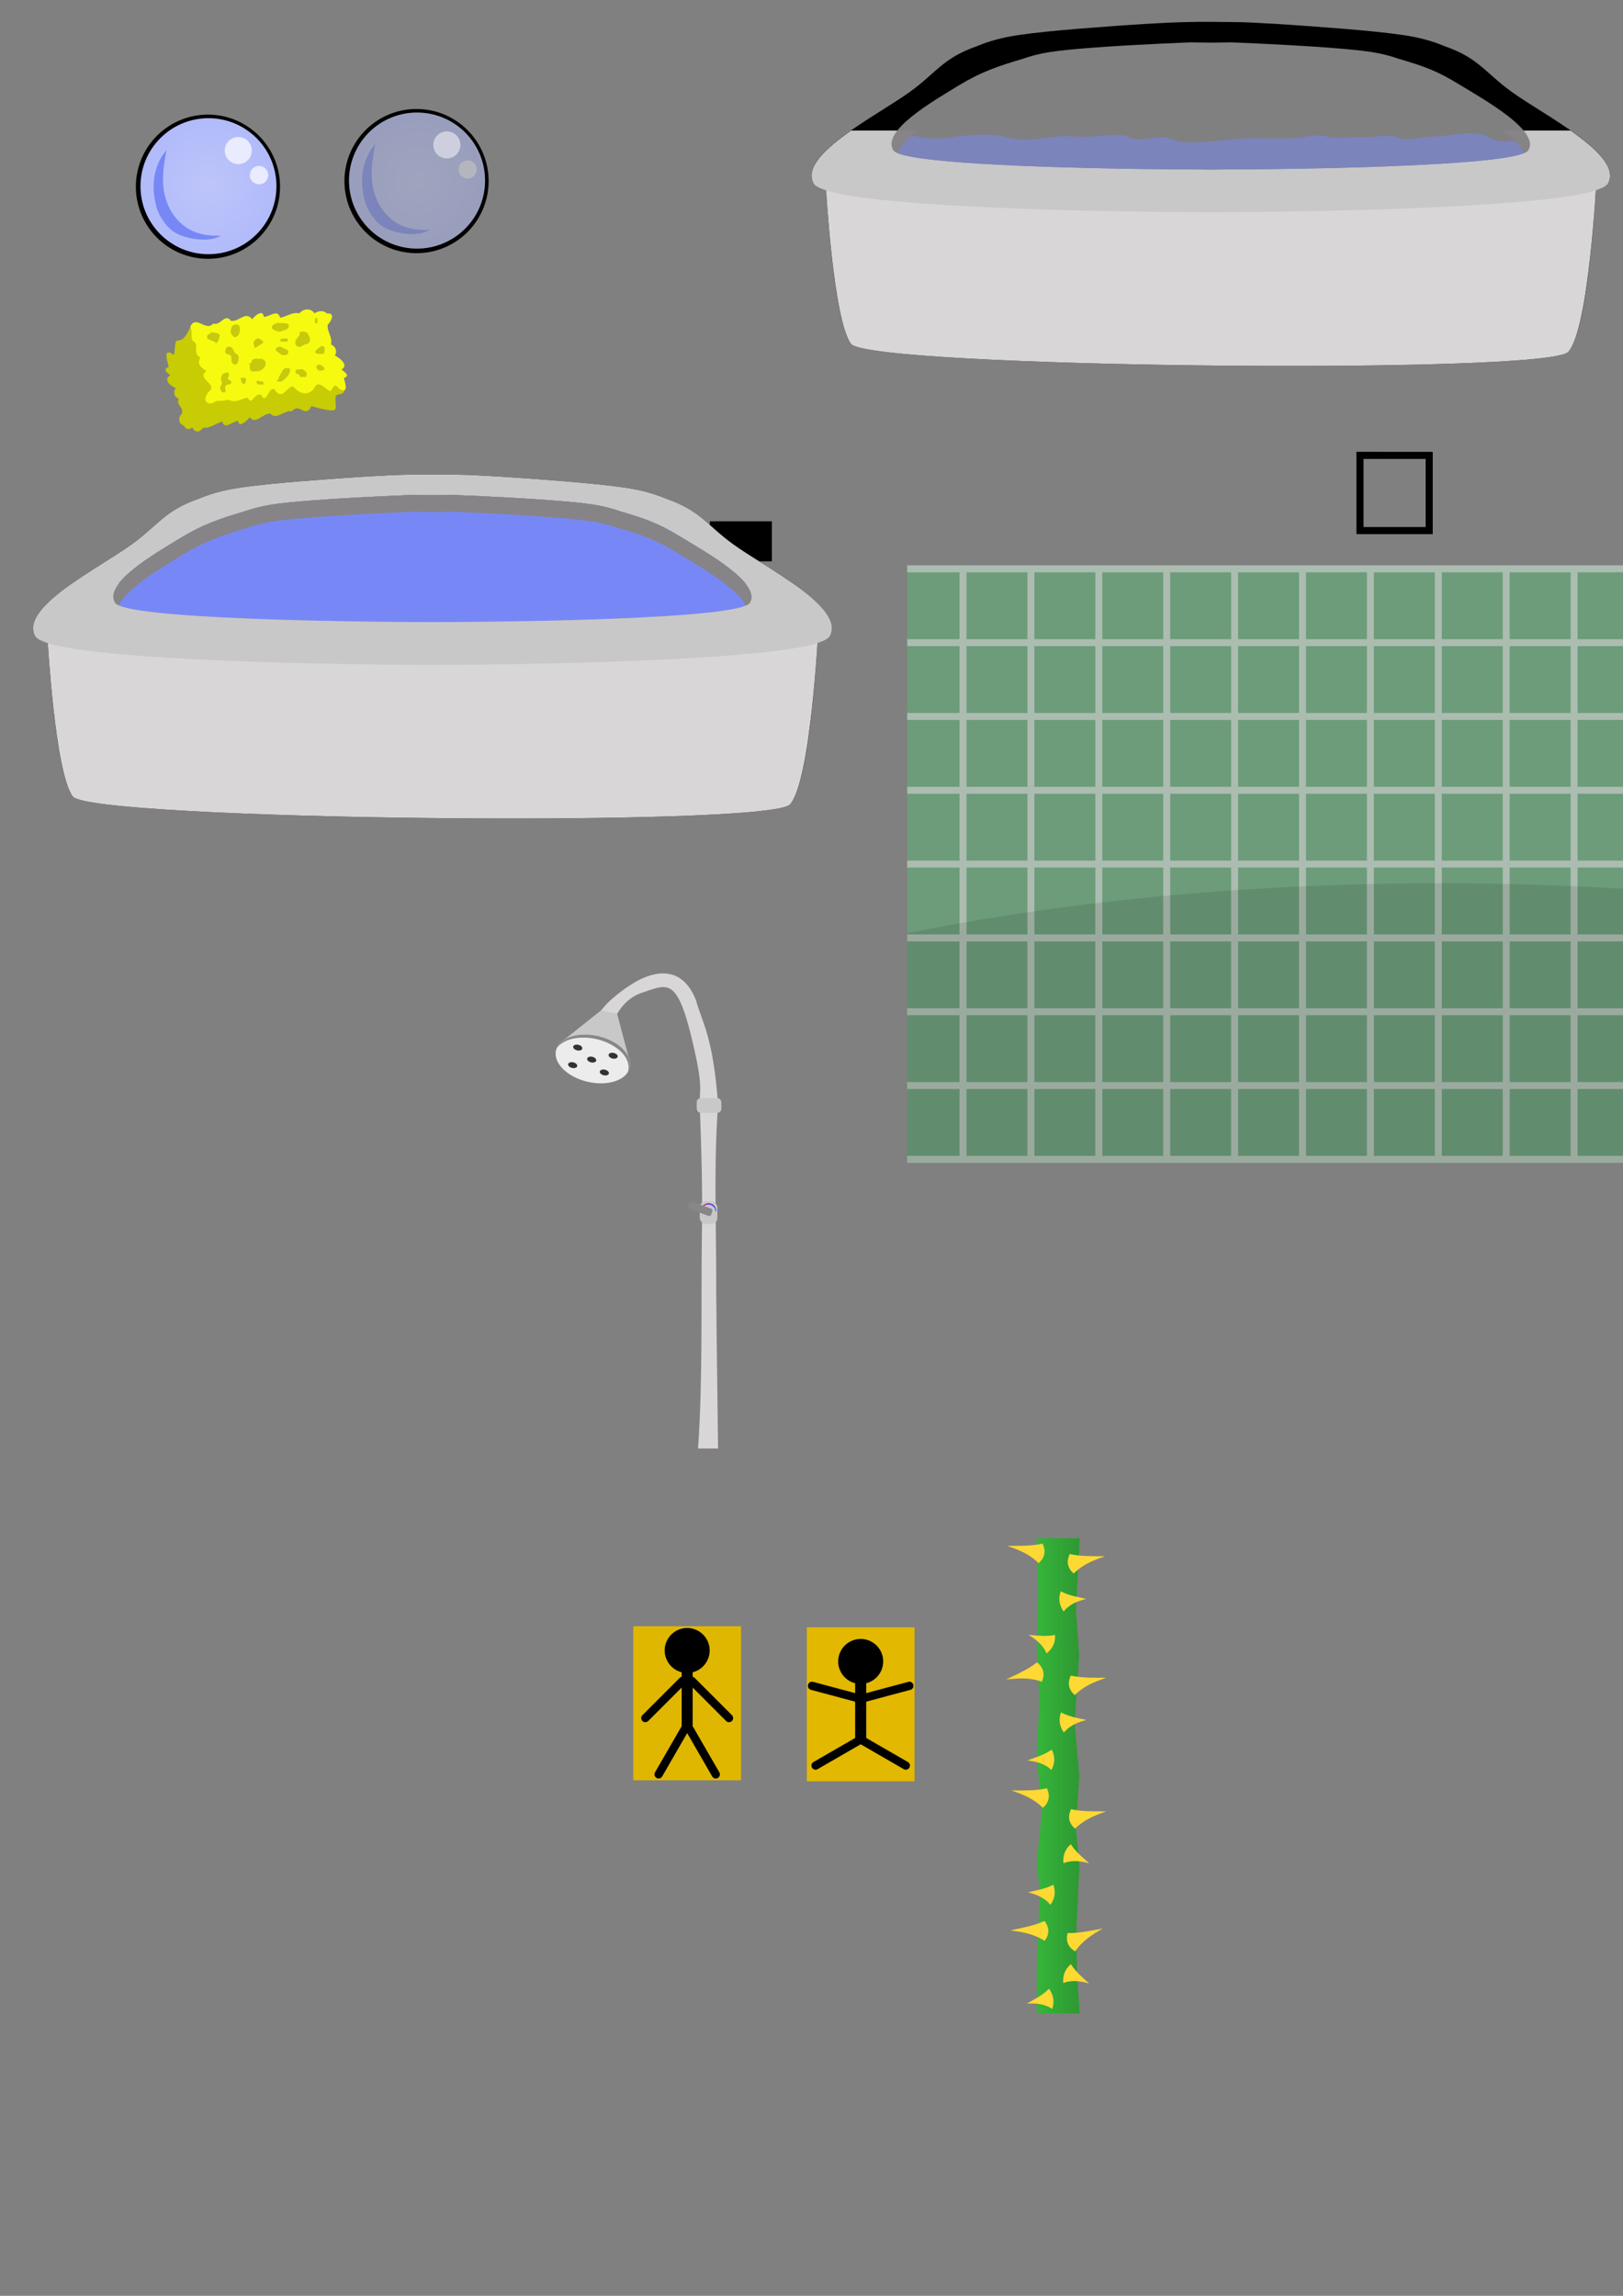 <?xml version="1.0" encoding="UTF-8" standalone="no"?>
<!-- Created with Inkscape (http://www.inkscape.org/) -->

<svg
   width="210mm"
   height="297mm"
   viewBox="0 0 210 297"
   version="1.1"
   id="svg1"
   inkscape:version="1.3 (0e150ed6c4, 2023-07-21)"
   sodipodi:docname="shower assets.svg"
   xml:space="preserve"
   xmlns:inkscape="http://www.inkscape.org/namespaces/inkscape"
   xmlns:sodipodi="http://sodipodi.sourceforge.net/DTD/sodipodi-0.dtd"
   xmlns:xlink="http://www.w3.org/1999/xlink"
   xmlns="http://www.w3.org/2000/svg"
   xmlns:svg="http://www.w3.org/2000/svg"><rect x="0" y="0" width="210" height="297" fill="#808080" stroke="none"/><sodipodi:namedview
     id="namedview1"
     pagecolor="#ffffff"
     bordercolor="#000000"
     borderopacity="0.25"
     inkscape:showpageshadow="2"
     inkscape:pageopacity="0.0"
     inkscape:pagecheckerboard="0"
     inkscape:deskcolor="#d1d1d1"
     inkscape:document-units="mm"
     inkscape:zoom="5.6568542"
     inkscape:cx="383.51704"
     inkscape:cy="828.81754"
     inkscape:window-width="1920"
     inkscape:window-height="1051"
     inkscape:window-x="-9"
     inkscape:window-y="-9"
     inkscape:window-maximized="1"
     inkscape:current-layer="layer1" /><defs
     id="defs1"><linearGradient
       id="linearGradient104"
       inkscape:collect="always"><stop
         style="stop-color:#36b53b;stop-opacity:1;"
         offset="0"
         id="stop104" /><stop
         style="stop-color:#2d9832;stop-opacity:1;"
         offset="1"
         id="stop105" /></linearGradient><linearGradient
       id="linearGradient13"
       inkscape:collect="always"><stop
         style="stop-color:#bdc9fa;stop-opacity:1;"
         offset="0"
         id="stop12" /><stop
         style="stop-color:#b1bbfa;stop-opacity:1;"
         offset="1"
         id="stop13" /></linearGradient><linearGradient
       id="linearGradient5"
       inkscape:collect="always"><stop
         style="stop-color:#bdc5fa;stop-opacity:1;"
         offset="0"
         id="stop5" /><stop
         style="stop-color:#b1bbfa;stop-opacity:1;"
         offset="1"
         id="stop6" /></linearGradient><inkscape:perspective
       sodipodi:type="inkscape:persp3d"
       inkscape:vp_x="11.109632 : 132.71245 : 1"
       inkscape:vp_y="-312.26066 : 949.99646 : 0"
       inkscape:vp_z="210.60889 : 198.28719 : 1"
       inkscape:persp3d-origin="126.31616 : 118.47499 : 1"
       id="perspective1" /><radialGradient
       inkscape:collect="always"
       xlink:href="#linearGradient5"
       id="radialGradient6"
       cx="129.514"
       cy="168.01"
       fx="129.514"
       fy="168.01"
       r="8.797"
       gradientUnits="userSpaceOnUse"
       gradientTransform="translate(-102.54,-143.922)" /><radialGradient
       inkscape:collect="always"
       xlink:href="#linearGradient13"
       id="radialGradient9"
       gradientUnits="userSpaceOnUse"
       cx="129.514"
       cy="168.01"
       fx="129.514"
       fy="168.01"
       r="8.797"
       gradientTransform="translate(-75.553,-144.65)" /><linearGradient
       inkscape:collect="always"
       xlink:href="#linearGradient104"
       id="linearGradient105"
       x1="134.144"
       y1="229.738"
       x2="139.7"
       y2="229.738"
       gradientUnits="userSpaceOnUse" /></defs><g
     inkscape:label="Layer 1"
     inkscape:groupmode="layer"
     id="layer1"><rect
       style="opacity:1;fill:#e2b800;fill-opacity:1;stroke:none;stroke-width:0.215"
       id="rect223"
       width="13.938"
       height="19.925"
       x="104.395"
       y="210.522" /><rect
       style="opacity:1;fill:#e0b700;fill-opacity:1;stroke:none;stroke-width:0.215"
       id="rect222"
       width="13.938"
       height="19.925"
       x="81.945"
       y="210.381" /><rect
       style="fill:#f2f2f2;fill-opacity:1;stroke:none;stroke-width:0.072"
       id="rect89-6-7"
       width="1.371"
       height="4.877"
       x="70.007"
       y="206.852"
       ry="1.507"
       transform="matrix(0.839,0.545,-0.423,0.906,0,0)"
       inkscape:export-filename="..\liljetguy.png"
       inkscape:export-xdpi="684.41138"
       inkscape:export-ydpi="684.41138" /><rect
       style="fill:#f2f2f2;fill-opacity:1;stroke:none;stroke-width:0.072"
       id="rect89-6-7-5"
       width="1.371"
       height="4.877"
       x="-113.324"
       y="214.158"
       ry="1.507"
       transform="matrix(0.969,-0.248,0.381,0.925,0,0)" /><rect
       style="opacity:1;fill:#ffffff;fill-opacity:1;stroke:none;stroke-width:0.265"
       id="rect89"
       width="7.508"
       height="12.147"
       x="-13.604"
       y="218.509"
       ry="3.754"
       transform="rotate(4.541)" /><path
       id="path18"
       style="opacity:1;fill:#000000;fill-opacity:1;stroke-width:0.265"
       d="m 156.592,2.826 c -1.081,-0.003 -2.137,0.006 -3.243,0.034 -2.825,0.064 -7.028,0.318 -13.612,0.845 -0.784,0.062 -1.557,0.125 -2.308,0.197 -2.696,0.244 -5.168,0.52 -6.811,0.828 -1.72,0.323 -3.107,0.779 -4.256,1.262 -4.377,1.538 -5.16,3.373 -8.567,5.848 -4.31,3.131 -14.5,8.138 -12.535,11.88 0.175,0.334 0.764,0.635 1.638,0.912 0.116,2.003 1.04,16.969 3.226,19.855 2.339,3.087 90.083,4.023 92.796,1.029 2.371,-2.616 3.336,-17.109 3.553,-20.895 0.855,-0.273 1.426,-0.571 1.599,-0.901 1.964,-3.742 -8.225,-8.749 -12.535,-11.88 -3.407,-2.475 -4.19,-4.309 -8.567,-5.848 -1.149,-0.483 -2.536,-0.939 -4.256,-1.262 -1.643,-0.308 -4.115,-0.584 -6.811,-0.828 -0.751,-0.072 -1.525,-0.134 -2.308,-0.197 -6.583,-0.527 -11.201,-0.811 -13.612,-0.845 -1.205,-0.017 -2.31,-0.031 -3.391,-0.034 z m -2.577,2.654 h 0.001 c 0,0 1.041,0.008 2.65,0.037 1.61,-0.029 2.65,-0.037 2.65,-0.037 0,0 5.616,0.212 10.876,0.565 0.626,0.042 1.244,0.084 1.844,0.132 2.154,0.163 4.129,0.348 5.442,0.554 1.374,0.216 2.483,0.521 3.401,0.844 3.497,1.03 5.058,1.603 7.78,3.259 3.444,2.095 10.649,6.101 9.08,8.605 -0.515,0.822 -5.197,1.371 -11.219,1.741 l 0.002,0.011 -0.362,0.009 c -11.368,0.681 -26.325,0.73 -28.701,0.734 l -0.311,0.008 c 0,0 -0.454,-0.003 -0.483,-0.003 -0.029,0 -0.483,0.003 -0.483,0.003 l -0.311,-0.008 c -2.375,-0.004 -17.332,-0.053 -28.701,-0.734 l -0.362,-0.009 0.002,-0.011 c -6.022,-0.371 -10.704,-0.919 -11.219,-1.741 -1.57,-2.504 5.075,-6.323 8.519,-8.418 2.722,-1.656 4.845,-2.416 8.342,-3.446 0.918,-0.323 2.026,-0.629 3.4,-0.844 1.313,-0.206 3.288,-0.391 5.442,-0.554 0.6,-0.048 1.218,-0.09 1.844,-0.132 5.26,-0.353 10.875,-0.565 10.875,-0.565 z" /><path
       style="opacity:0.5;fill:#7788f6;fill-opacity:1;stroke-width:0.265"
       d="m 114.146,17.64 c -1.034,0.2 -1.265,3.392 0.281,4.864 1.546,1.472 3.587,2.737 6.922,3.133 3.336,0.396 7.89,0.983 12.311,1.226 4.421,0.243 8.975,0.222 14.143,0.266 5.169,0.044 10.294,-0.134 16.856,-0.344 6.562,-0.209 17.19,0.134 22.532,-0.149 5.342,-0.283 6.45,-1.684 9.087,-2.636 2.637,-0.952 5.7,-4.893 3.13,-5.769 -2.57,-0.876 -4.445,0.795 -6.591,-0.404 -2.146,-1.199 -5.085,-0.167 -7.91,-0.14 -1.306,0.012 -2.681,0.635 -3.971,0.113 -1.443,-0.583 -3.121,0.063 -4.673,-0.059 -1.617,-0.127 -3.024,0.312 -4.779,-0.117 -1.196,-0.292 -2.446,0.103 -3.643,0.203 -2.721,0.226 -5.154,-0.09 -7.767,0.132 -2.612,0.221 -7.004,0.836 -8.485,0.046 -1.481,-0.79 -3.995,0.523 -5.538,-0.256 -1.543,-0.778 -4.275,0.18 -7.113,-0.111 -2.838,-0.291 -5.462,0.974 -8.619,0.129 -3.156,-0.845 -6.802,0.036 -8.931,0.148 -2.129,0.112 -4.59,-0.961 -5.402,-0.264 -0.812,0.697 -1.518,-0.085 -1.84,-0.012 -0.322,0.073 1.034,-0.2 0,4e-6 z"
       id="path13"
       sodipodi:nodetypes="zzzzzzzzzzssssszzzzzzzzzz" /><path
       style="opacity:1;fill:#d9d6d8;fill-opacity:1;stroke-width:0.265"
       d="m 106.85,23.908 c 0,0 0.935,17.493 3.274,20.58 2.339,3.087 90.083,4.022 92.796,1.029 2.713,-2.993 3.648,-22.451 3.648,-22.451 l -91.58,-0.281 z"
       id="path11" /><path
       style="fill:#755122;fill-opacity:1;stroke-width:0.265"
       d="m 260.053,43.966 c 31.118,-12.34 62.114,-12.821 92.983,0.281 2.089,2.089 1.503,15.25 -46.679,16.838 -48.182,1.588 -49.41,-14.841 -46.304,-17.119 z"
       id="path2"
       sodipodi:nodetypes="cczc" /><path
       style="fill:#c8cc04;fill-opacity:1;stroke:none;stroke-width:0.257"
       d="m 40.299,52.54 c -0.8,1.675 -1.51,-0.526 -2.547,0.671 -0.912,-0.228 -2.044,1.229 -2.754,0.295 -0.985,-0.08 -1.937,1.502 -2.682,0.468 -0.344,0.442 -1.45,1.496 -1.493,0.456 -0.75,0.078 -1.808,1.231 -2.056,0.095 -0.828,0.232 -1.596,0.925 -2.452,0.803 -0.69,0.79 -1.103,0.532 -1.451,-0.023 -0.647,0.447 -0.823,0.062 -1.14,-0.281 -0.808,-0.33 -0.568,-1.186 -0.169,-1.548 0.181,-0.939 -0.771,-0.964 -0.437,-1.921 -0.694,-0.186 -0.683,-1.005 -0.379,-1.343 -0.544,-0.227 -1.723,-1.035 -0.701,-1.691 -0.478,-0.35 -1.006,-0.721 -0.205,-1.052 -0.133,-0.68 -0.781,-2.353 0.401,-1.738 0.572,0.727 0.201,-1.381 0.658,-1.67 0.917,0.017 1.262,-0.752 1.922,-2.099 0.945,-1.136 2.428,3.257 3.057,4.039 0.849,-0.228 1.576,-2.062 2.353,-0.638 0.697,0.366 1.222,-2.149 1.727,-0.873 0.884,0.301 1.236,-1.605 1.756,-0.535 0.78,-0.179 1.608,-0.921 2.381,-0.49 0.604,-0.167 1,-0.277 1.596,-0.323 1.104,-0.914 2.084,-0.123 0.606,1.32 -0.692,0.888 1.661,1.333 0.303,2.366 0.494,0.259 6.642,2.127 6.052,3.153 -0.088,0.986 -0.313,0.939 -0.959,1.075 -0.646,0.135 0.084,1.774 -0.44,1.998 -0.524,0.224 -2.948,-0.514 -2.948,-0.514 z"
       id="path7-2"
       sodipodi:nodetypes="cccccccccccccccccccccccccczzc" /><path
       style="fill:#f6fa0f;fill-opacity:1;stroke:none;stroke-width:0.265"
       d="m 24.62,42.286 c 0.686,-1.638 2.011,0.689 2.983,-0.432 0.965,0.33 1.469,-1.384 2.284,-0.35 1.028,0.186 1.88,-1.341 2.74,-0.2 0.318,-0.418 1.375,-1.386 1.509,-0.312 0.771,-0.002 1.769,-1.075 2.122,0.118 0.838,-0.152 1.575,-0.783 2.473,-0.569 0.648,-0.739 1.548,-0.617 1.957,-0.01 0.632,-0.392 1.263,-0.355 1.621,0.03 1.171,-0.152 0.477,1.125 0.094,1.455 -0.108,0.946 0.678,1.603 0.413,2.551 0.735,0.264 0.794,1.105 0.507,1.42 0.583,0.29 1.874,1.244 0.871,1.812 0.525,0.409 1.105,0.846 0.302,1.103 0.196,0.713 0.651,2.137 -0.627,1.381 -0.655,-0.807 -0.631,-0.245 -1.12,0.329 -0.697,-0.252 -1.569,-1.634 -2.138,-0.318 -0.882,1.068 -1.981,0.539 -2.699,-0.33 -0.861,0.145 -1.458,1.954 -2.384,0.41 -0.754,-0.45 -1.084,2.08 -1.716,0.716 -0.942,-0.402 -1.145,1.52 -1.775,0.366 -0.793,0.102 -1.588,0.778 -2.426,0.254 -0.611,0.108 -1.012,0.18 -1.627,0.164 -1.067,0.824 -2.15,-0.092 -0.741,-1.42 0.642,-0.841 -1.835,-1.544 -0.516,-2.463 -0.534,-0.318 -1.338,-0.763 -0.814,-1.756 -1.08,-0.508 -0.023,-1.809 -0.98,-2.14 -0.299,-0.562 0.011,-1.254 -0.314,-1.81 z"
       id="path7"
       sodipodi:nodetypes="ccccccccccccccccccccccccccccc" /><path
       id="path8"
       style="fill:#000000;fill-opacity:0.196;stroke:none;stroke-width:0.143"
       d="m 40.979,41.134 c -0.02,2.7e-4 -0.039,0.009 -0.051,0.014 -0.024,0.01 -0.027,0.011 -0.041,0.017 l -0.123,0.057 c 0.011,0.138 -0.028,0.307 -0.022,0.411 0.007,0.104 0.054,0.152 0.106,0.176 0.052,0.023 0.072,0.037 0.117,0.033 0.045,-0.004 0.059,-0.027 0.082,-0.099 0.023,-0.072 0.038,-0.228 0.031,-0.325 -0.007,-0.096 -0.024,-0.188 -0.049,-0.246 -0.012,-0.029 -0.032,-0.038 -0.052,-0.038 z m -5.042,0.639 c -0.115,0.002 -0.174,0.052 -0.206,0.079 -0.006,0.005 -0.008,0.007 -0.011,0.009 -0.002,-4e-5 -0.002,5e-5 -0.004,0 -9.4e-5,1.9e-4 0.003,3.6e-4 0.004,5.2e-4 -0.004,0.003 -0.008,0.005 -0.009,0.006 8.02e-4,-0.002 0.004,-0.006 0.005,-0.006 -0.106,-0.002 -0.425,0.152 -0.501,0.325 -0.077,0.173 0.004,0.356 0.14,0.436 0.136,0.08 0.223,0.11 0.392,0.191 0.169,0.081 0.457,0.096 0.666,0.033 0.208,-0.064 0.465,-0.17 0.587,-0.209 0.122,-0.04 0.035,-0.07 0.126,-0.078 0.091,-0.007 0.174,-0.131 0.229,-0.219 0.056,-0.088 0.015,-0.186 -0.008,-0.289 -0.023,-0.103 -0.108,-0.189 -0.245,-0.209 -0.137,-0.021 -0.301,-0.021 -0.486,-0.04 -0.185,-0.019 -0.475,-0.012 -0.626,-0.026 -0.019,-0.002 -0.036,-0.002 -0.053,-0.002 z m -5.37,0.189 c -0.13,-4e-5 -0.276,0.045 -0.412,0.14 -0.218,0.153 -0.246,0.493 -0.333,0.75 l 0.05,0.198 c 0,0 -0.031,-0.07 0.002,0.029 0.032,0.099 0.226,0.357 0.382,0.494 0.156,0.137 0.292,0.032 0.509,-0.139 0.217,-0.171 0.329,-0.743 0.266,-1.006 -0.063,-0.262 -0.093,-0.338 -0.253,-0.42 -0.06,-0.031 -0.132,-0.047 -0.21,-0.047 z m 8.582,0.938 c -0.143,0.003 -0.271,0.035 -0.333,0.1 -0.141,0.148 -0.055,0.249 -0.003,0.28 -0.11,0.164 -0.627,0.696 -0.616,1.022 0.011,0.326 0.176,0.476 0.438,0.554 0.262,0.079 0.518,-0.164 0.743,-0.265 0.224,-0.101 0.514,-0.078 0.614,-0.292 0.1,-0.214 0.188,-0.441 0.065,-0.644 -0.123,-0.202 -0.15,-0.498 -0.383,-0.638 -0.131,-0.079 -0.342,-0.121 -0.526,-0.117 z m -11.742,0.073 c -0.06,6.4e-4 -0.102,0.029 -0.149,0.067 l -0.074,0.124 c -0.146,0.061 -0.319,0.1 -0.362,0.264 -0.043,0.164 -0.062,0.369 0.098,0.429 0.16,0.06 0.291,0.14 0.398,0.187 0.107,0.047 0.247,0.129 0.419,0.139 0.172,0.009 0.11,0.363 0.272,0.192 0.162,-0.171 0.281,-0.329 0.304,-0.513 0.024,-0.183 0.129,-0.28 0.106,-0.465 -0.023,-0.185 -0.256,-0.279 -0.429,-0.32 -0.174,-0.041 -0.366,-0.043 -0.486,-0.085 -0.038,-0.013 -0.069,-0.018 -0.097,-0.018 z m 9.662,0.803 c -0.019,-4.1e-4 -0.048,0.004 -0.098,0.008 -0.113,0.009 -0.409,0.024 -0.525,0.05 -0.116,0.026 -0.119,0.005 -0.15,0.054 -0.031,0.048 -0.033,0.119 -0.012,0.164 0.02,0.045 0.032,0.109 0.061,0.13 0.03,0.021 0.013,0.019 0.033,0.033 0.017,0.012 0.115,-0.027 0.12,-0.028 0.004,-0.001 0.007,-0.003 0.01,-0.003 0,0 -0.043,0.009 -5.17e-4,-5.2e-4 h 5.17e-4 c 0.046,-0.01 0.153,-0.001 0.246,0.008 0.094,0.009 0.249,0.026 0.342,0.007 0.093,-0.018 0.104,-0.049 0.121,-0.113 0.017,-0.064 0.003,-0.165 -0.011,-0.221 -0.014,-0.057 -0.094,-0.009 -0.103,-0.054 -0.005,-0.025 -0.011,-0.033 -0.035,-0.034 z m -3.672,0.012 c -0.02,6.4e-4 -0.04,0.003 -0.06,0.007 -0.16,0.03 -0.348,0.169 -0.437,0.294 -0.089,0.125 -0.111,0.233 -0.091,0.349 0.02,0.116 0.058,0.231 0.093,0.265 v 5.1e-4 c -0.03,0.075 -0.018,0.411 0.221,0.235 0.238,-0.177 0.705,-0.4 0.886,-0.592 0.181,-0.192 -0.141,-0.28 -0.243,-0.393 -0.089,-0.099 -0.229,-0.169 -0.369,-0.165 z m 3.099,0.401 c -0.012,0.005 -0.02,0.01 0,0 z m 5.121,0.534 c -0.007,2.8e-4 -0.015,0.002 -0.026,0.005 -0.089,0.025 -0.018,0.037 -0.025,0.043 -0.11,0.084 -0.532,0.377 -0.651,0.52 -0.118,0.143 -0.135,0.153 -0.123,0.254 0.012,0.101 0.029,0.159 0.205,0.197 0.176,0.038 0.587,0.037 0.766,0.044 0.179,0.008 0.179,-0.082 0.197,-0.19 0.018,-0.109 0.045,-0.237 0.045,-0.351 4.2e-4,-0.114 0.033,-0.223 -0.013,-0.33 -0.046,-0.107 -0.228,-0.115 -0.303,-0.125 -0.066,-0.009 -0.024,-0.069 -0.072,-0.067 z m -11.948,0.128 c -0.149,-0.003 -0.294,0.048 -0.366,0.113 -0.115,0.103 -0.075,0.074 -0.083,0.088 v 0.173 c -0.188,0.187 -0.062,0.56 0.198,0.592 0.26,0.032 0.549,0.184 0.53,0.452 -0.019,0.268 -0.027,0.483 0.113,0.685 0.14,0.202 0.439,0.322 0.623,0.07 0.184,-0.252 0.251,-0.737 0.144,-1.009 -0.107,-0.272 -0.401,-0.216 -0.494,-0.45 -0.092,-0.234 -0.208,-0.507 -0.409,-0.641 -0.075,-0.05 -0.166,-0.072 -0.255,-0.074 z m 6.512,0.001 c -0.23,-2.5e-4 -0.524,0.148 -0.492,0.375 0.04,0.279 0.321,0.284 0.465,0.465 0.144,0.181 0.399,0.259 0.634,0.258 0.235,-4.2e-4 0.474,-0.097 0.513,-0.363 0.039,-0.266 -0.241,-0.405 -0.445,-0.467 -0.204,-0.062 -0.31,-0.154 -0.53,-0.243 -0.041,-0.017 -0.091,-0.025 -0.144,-0.025 z m -2.936,1.547 c -0.162,4.2e-4 -0.322,0.014 -0.441,0.063 -0.237,0.097 -0.267,0.364 -0.321,0.492 -0.054,0.128 -0.152,0.048 -0.228,0.042 l 0.074,0.272 c 0.013,0.25 -0.051,0.631 0.202,0.737 0.253,0.106 0.396,0.011 0.68,0.028 0.283,0.018 0.656,-0.154 0.895,-0.397 0.238,-0.243 0.372,-0.741 0.168,-0.946 -0.203,-0.205 -0.319,-0.26 -0.575,-0.272 -0.128,-0.006 -0.293,-0.019 -0.455,-0.019 z m 7.985,0.754 c -0.012,8.5e-4 -0.024,0.003 -0.035,0.008 -0.084,0.036 -0.087,0.057 -0.102,0.071 -0.076,-0.024 -0.151,0.11 -0.153,0.264 -0.002,0.154 0.189,0.445 0.373,0.443 0.185,-0.002 0.321,0.03 0.429,-0.037 0.108,-0.067 0.186,-0.011 0.207,-0.132 0.021,-0.121 0.021,-0.241 -0.098,-0.297 -0.119,-0.057 -0.177,-0.196 -0.298,-0.226 -0.105,-0.026 -0.237,-0.1 -0.324,-0.094 z m -4.289,0.469 c -0.035,8.1e-4 -0.066,0.004 -0.09,0.01 -0.095,0.025 -0.019,0.115 -0.023,0.137 -0.063,-0.013 -0.18,-0.078 -0.266,0.16 -0.085,0.238 -0.474,0.726 -0.499,0.97 -0.024,0.244 -0.004,0.191 -0.117,0.215 -0.113,0.025 -0.154,0.221 -0.011,0.233 0.143,0.011 0.272,0.056 0.434,0.002 0.162,-0.054 0.317,-0.159 0.489,-0.324 0.173,-0.165 0.457,-0.424 0.527,-0.651 0.07,-0.226 0.175,-0.381 0.137,-0.538 -0.038,-0.157 -0.081,-0.213 -0.224,-0.206 -0.107,0.005 -0.253,-0.01 -0.359,-0.008 z m 2.056,0.159 c -0.085,0.001 -0.174,0.011 -0.246,0.011 -0.145,0 -0.264,-0.017 -0.389,0.045 -0.022,0.011 -0.052,0.006 -0.069,0.023 -0.031,0.031 -0.045,0.167 -0.045,0.206 0,0.007 -0.007,0.166 0,0.183 0.063,0.158 0.338,0.111 0.435,0.183 0.092,0.069 -0.046,0.023 0,0.069 0.019,0.019 0.052,0.023 0.069,0.045 0.042,0.056 -0.049,0.09 0.115,0.183 0.13,0.074 0.318,0.045 0.457,0.045 0.1,0 0.257,0.031 0.298,-0.091 0.005,-0.015 -0.005,-0.031 0,-0.045 0.066,-0.197 0.029,-7.2e-4 0.069,-0.161 7.94e-4,-0.003 -0.023,-0.232 -0.023,-0.252 -0.175,-0.205 -0.278,-0.379 -0.527,-0.435 -0.043,-0.009 -0.092,-0.012 -0.143,-0.011 z m -9.62,0.391 -0.222,0.05 c -0.335,0.064 -0.576,0.49 -0.557,0.728 0.019,0.237 -0.097,0.223 0.06,0.356 0.157,0.133 0.008,0.431 -0.107,0.637 -0.115,0.206 -0.034,0.523 0.102,0.707 0.135,0.185 0.54,0.168 0.546,-0.07 0.006,-0.238 -0.141,-0.403 -0.059,-0.591 0.082,-0.187 0.349,-0.251 0.608,-0.294 0.258,-0.043 0.236,-0.446 -0.033,-0.51 -0.268,-0.064 -0.254,-0.368 -0.124,-0.554 0.13,-0.186 -0.064,-0.474 -0.186,-0.454 -0.122,0.021 -0.01,-0.002 -0.014,-0.003 -0.005,-10e-4 -0.013,-0.003 -0.013,-0.003 z m 1.764,0.681 c -0.002,0.005 0.002,0.04 0.01,0.039 -0.006,-0.033 -0.009,-0.042 -0.01,-0.039 z m 0.01,0.039 c 0.016,0.089 0.037,0.41 0.095,0.533 0.058,0.124 0.122,0.148 0.188,0.19 0.066,0.042 0.132,0.059 0.194,0.022 0.062,-0.037 0.118,-0.104 0.144,-0.157 0.026,-0.053 -0.017,-0.097 0.012,-0.136 0.029,-0.04 0.011,-0.074 0.006,-0.128 -0.005,-0.054 0.044,-0.13 0.037,-0.185 -0.007,-0.055 -0.069,-0.029 -0.08,-0.083 -0.011,-0.053 -0.06,-0.069 -0.128,-0.068 -0.068,0.002 -0.186,0.026 -0.251,0.008 -0.065,-0.018 -0.11,-0.022 -0.146,-0.012 -0.036,0.011 -0.059,0.012 -0.071,0.015 z m 2.159,0.381 c -0.012,1e-4 -0.023,7e-4 -0.034,0.002 -0.081,0.011 -0.083,0.043 -0.08,0.113 0.003,0.069 0.044,0.182 0.074,0.245 0.029,0.064 0.09,0.019 0.112,0.069 0.022,0.05 0.029,0.041 0.131,0.042 0.103,10e-4 0.374,0.014 0.474,-0.004 0.1,-0.018 0.109,0.006 0.124,-0.045 0.015,-0.05 -0.004,-0.128 -0.036,-0.18 -0.032,-0.052 -0.061,-0.124 -0.095,-0.15 -0.034,-0.026 -0.018,-0.022 -0.04,-0.039 -0.019,-0.015 -0.099,0.02 -0.104,0.02 -0.003,0.001 -0.006,0.003 -0.008,0.003 -0.039,0.007 -0.142,-0.014 -0.232,-0.033 -0.079,-0.017 -0.203,-0.044 -0.287,-0.043 z m 0.537,0.068 c -0.001,6.9e-4 -0.003,0.001 -0.007,0.004 -6.46e-4,3.7e-4 -5.94e-4,7.7e-4 -0.001,0.001 0.003,-0.002 0.006,-0.003 0.008,-0.005 z"
       inkscape:export-filename="sponge.png"
       inkscape:export-xdpi="554.05389"
       inkscape:export-ydpi="554.05389" /><path
       style="fill:#e2c39c;fill-opacity:1;stroke:none;stroke-width:0.265;opacity:1"
       d="m 397.938,121.982 c 0,0 -14.967,-0.374 -24.134,9.354 -9.167,9.729 -10.477,9.542 -7.109,23.386 3.368,13.845 3.368,13.096 1.497,21.328 -1.871,8.232 14.032,20.954 30.87,10.477 16.838,-10.477 31.992,-10.851 46.772,0.187 14.78,11.038 29.934,-2.993 28.999,-9.167 -0.935,-6.174 4.49,-18.335 6.548,-28.437 2.058,-10.103 -17.212,-20.018 -22.638,-21.702 -5.426,-1.684 -60.804,-5.426 -60.804,-5.426 z"
       id="path26"
       inkscape:export-filename="..\computerguy.png"
       inkscape:export-xdpi="174.37479"
       inkscape:export-ydpi="174.37479" /><ellipse
       style="fill:#e7cdad;fill-opacity:1;stroke:none;stroke-width:0.259;opacity:1"
       id="path23"
       cx="427.311"
       cy="110.569"
       rx="47.895"
       ry="39.289" /><ellipse
       style="opacity:1;fill:#ffffff;fill-opacity:1;stroke:none;stroke-width:0.313"
       id="path27"
       cx="372.996"
       cy="-217.488"
       rx="11.74"
       ry="13.237"
       transform="rotate(45)" /><ellipse
       style="opacity:1;fill:#ffffff;fill-opacity:1;stroke:none;stroke-width:0.313"
       id="path27-1"
       cx="-234.252"
       cy="392.488"
       rx="11.74"
       ry="13.237"
       transform="matrix(-0.707,0.707,0.707,0.707,0,0)" /><path
       style="opacity:1;fill:#040301;fill-opacity:1;stroke:none;stroke-width:0.265"
       d="m 415.345,136.317 c 0,0 -0.187,1.871 9.729,2.339 9.916,0.468 10.524,0.047 10.57,-0.982 0.047,-1.029 -3.134,-3.368 -10.617,-3.274 -7.484,0.094 -9.962,-1.824 -9.682,1.918 z"
       id="path28" /><path
       id="path29"
       style="opacity:1;fill:#000000;fill-opacity:1;stroke:none;stroke-width:0.265"
       d="m 433.726,68.482 c -2.522,1.207 -4.849,1.664 -7.813,-0.002 -3.06,0.638 -7.321,2.303 -11.053,1.477 -2.402,-0.532 -10.049,1.905 -10.426,2.333 -1.209,6.196 -10.692,-0.166 -9.174,6.814 -3.506,3.405 -8.567,2.369 -6.845,7.974 -2.95,4.059 -12.593,4.582 -4.864,6.069 -1.668,3.962 -4.649,7.262 -3.84,10.339 0.659,2.505 -2.214,4.094 -1.47,6.086 1.517,4.059 6.152,2.328 5.801,-1.353 -0.13,-1.366 3.25,-3.108 4.218,-6.291 1.547,-5.089 8.336,-8.885 11.046,-7.491 4.307,2.216 4.669,-4.704 8.57,-1.422 1.452,0.98 1.366,3.61 7.435,0.926 6.07,-2.684 7.239,2.983 8.994,-2.703 3.808,-1.245 5.45,-8.035 6.569,-0.537 3.131,5.624 8.432,1.67 13.163,3.471 4.73,1.801 6.704,3.502 9.07,-0.036 3.98,-0.583 5.918,6.402 8.444,1.674 3.192,1.925 5.889,6.098 7.607,10.267 1.591,3.86 2.74,3.749 2.267,5.814 -0.982,4.296 3.203,5.336 5.416,0.313 2.214,-5.023 -2.755,-8.577 -1.99,-14.171 0.409,-2.995 -1.364,-5.173 -3.834,-8.473 -2.889,-3.859 -4.264,-7.34 -8.255,-9.104 -7.176,-3.343 -12.004,-9.063 -20.219,-8.998 -4.291,-0.47 -4.452,-1.706 -8.817,-2.976 z"
       sodipodi:nodetypes="ccsccccsssssczcczccsszsscccc" /><path
       style="opacity:1;fill:#000000;fill-opacity:1;stroke:none;stroke-width:0.265"
       d="m 512.122,130.733 c 0,0 -32.279,-25.135 -8.202,-54.24 24.077,-29.104 72.811,-10.101 80.169,3.969 7.541,14.42 13.229,40.217 -17.992,54.769 -0.317,-0.198 15.394,-8.499 19.859,-28.46 3.726,-16.66 -8.596,-20.949 -40.505,-22.718 -0.95,-0.053 -0.727,-6.982 -1.711,-7.031 -0.901,-0.044 -2.977,6.796 -3.847,6.763 -29.579,-1.118 -40.856,4.413 -41.26,16.767 -0.074,2.252 0.294,4.615 0.951,6.986 0.422,1.524 1.367,2.942 1.584,4.553 0.221,1.642 0.552,1.296 0.846,1.935 4.217,9.14 10.788,16.887 10.109,16.706 z"
       id="path31"
       sodipodi:nodetypes="csscssssssssc" /><path
       style="fill:#3d3d3d;fill-opacity:1;stroke:none;stroke-width:0.265"
       d="m 500.595,74.426 c 0,0 6.598,1.403 13.169,-0.808 6.571,-2.211 7.319,5.747 -3.898,3.362 -11.217,-2.384 -9.271,-2.554 -9.271,-2.554 z"
       id="path32" /><path
       style="fill:#3d3d3d;fill-opacity:1;stroke:none;stroke-width:0.265"
       d="m 505.395,72.353 c 0,0 5.571,3.804 12.489,4.254 6.918,0.451 4.588,8.096 -4.883,1.63 -9.471,-6.466 -7.606,-5.884 -7.606,-5.884 z"
       id="path33" /><path
       style="fill:#3d3d3d;fill-opacity:1;stroke:none;stroke-width:0.265"
       d="m 532.379,60.301 c 0,0 5.571,3.804 12.489,4.254 6.918,0.451 4.588,8.096 -4.883,1.63 -9.471,-6.466 -7.606,-5.884 -7.606,-5.884 z"
       id="path34" /><path
       style="fill:#3d3d3d;fill-opacity:1;stroke:none;stroke-width:0.265"
       d="m 571.587,67.61 c 0,0 -5.571,3.804 -12.489,4.254 -6.918,0.451 -4.588,8.096 4.883,1.63 9.471,-6.466 7.606,-5.884 7.606,-5.884 z"
       id="path35" /><path
       style="fill:#3d3d3d;fill-opacity:1;stroke:none;stroke-width:0.265"
       d="m 508.63,66.188 c 0,0 5.571,3.804 12.489,4.254 6.918,0.451 4.588,8.096 -4.883,1.63 -9.471,-6.466 -7.606,-5.884 -7.606,-5.884 z"
       id="path36" /><path
       style="fill:#3d3d3d;fill-opacity:1;stroke:none;stroke-width:0.265"
       d="m 525.277,73.624 c 0,0 -6.589,-1.447 -13.174,0.719 -6.585,2.166 -7.28,-5.796 3.92,-3.336 11.201,2.46 9.254,2.617 9.254,2.617 z"
       id="path37" /><path
       style="fill:#3d3d3d;fill-opacity:1;stroke:none;stroke-width:0.265"
       d="m 533.5,68.21 c 0,0 -6.589,-1.447 -13.174,0.719 -6.585,2.166 -7.28,-5.796 3.92,-3.336 11.201,2.46 9.254,2.617 9.254,2.617 z"
       id="path38" /><path
       style="fill:#3d3d3d;fill-opacity:1;stroke:none;stroke-width:0.265"
       d="m 511.363,79.843 c 0,0 -6.154,2.763 -10.153,8.426 -3.999,5.663 -9.3,-0.318 1.161,-5.015 10.462,-4.697 8.991,-3.411 8.991,-3.411 z"
       id="path39" /><path
       style="fill:#3d3d3d;fill-opacity:1;stroke:none;stroke-width:0.265"
       d="m 524.222,63.396 c 0,0 -6.154,2.763 -10.153,8.426 -3.999,5.663 -9.3,-0.318 1.161,-5.015 10.462,-4.697 8.991,-3.411 8.991,-3.411 z"
       id="path40" /><path
       style="fill:#3d3d3d;fill-opacity:1;stroke:none;stroke-width:0.265"
       d="m 571.599,74.498 c 0,0 6.154,2.763 10.153,8.426 3.999,5.663 9.3,-0.318 -1.161,-5.015 -10.462,-4.697 -8.991,-3.411 -8.991,-3.411 z"
       id="path41" /><path
       style="fill:#3d3d3d;fill-opacity:1;stroke:none;stroke-width:0.265"
       d="m 494.61,92.872 c 0,0 5.091,-4.426 11.909,-5.678 6.818,-1.252 3.615,-8.575 -5.039,-1.051 -8.654,7.524 -6.87,6.729 -6.87,6.729 z"
       id="path42" /><path
       style="fill:#3d3d3d;fill-opacity:1;stroke:none;stroke-width:0.186"
       d="m 494.689,103.757 c 0,0 0.589,-4.706 3.571,-8.56 2.982,-3.855 -2.131,-6.186 -3.131,1.814 -1.001,8 -0.44,6.746 -0.44,6.746 z"
       id="path43" /><path
       style="fill:#3d3d3d;fill-opacity:1;stroke:none;stroke-width:0.186"
       d="m 496.027,108.009 c 0,0 -0.259,-4.735 1.988,-9.06 2.247,-4.325 -3.199,-5.707 -2.758,2.343 0.441,8.05 0.77,6.717 0.77,6.717 z"
       id="path44" /><path
       style="fill:#3d3d3d;fill-opacity:1;stroke:none;stroke-width:0.186"
       d="m 498.62,108.303 c 0,0 0.259,-4.735 -1.988,-9.06 -2.247,-4.325 3.199,-5.707 2.758,2.343 -0.441,8.05 -0.77,6.717 -0.77,6.717 z"
       id="path45" /><path
       style="fill:#3d3d3d;fill-opacity:1;stroke:none;stroke-width:0.135"
       d="m 585.176,99.01 c 0,0 0.603,-3.357 2.916,-6.016 2.314,-2.659 -1.322,-4.519 -2.347,1.188 -1.024,5.707 -0.57,4.828 -0.57,4.828 z"
       id="path46" /><path
       style="fill:#3d3d3d;fill-opacity:1;stroke:none;stroke-width:0.135"
       d="m 500.647,95.575 c 0,0 -0.603,-3.357 -2.916,-6.016 -2.314,-2.659 1.322,-4.519 2.347,1.188 1.024,5.707 0.57,4.828 0.57,4.828 z"
       id="path47" /><path
       style="fill:#3d3d3d;fill-opacity:1;stroke:none;stroke-width:0.186"
       d="m 579.537,93.161 c 0,0 0.259,-4.735 -1.988,-9.06 -2.247,-4.325 3.199,-5.707 2.758,2.343 -0.441,8.05 -0.77,6.717 -0.77,6.717 z"
       id="path48" /><path
       style="fill:#3d3d3d;fill-opacity:1;stroke:none;stroke-width:0.186"
       d="m 573.438,91.595 c 0,0 0.259,-4.735 -1.988,-9.06 -2.247,-4.325 3.199,-5.707 2.758,2.343 -0.441,8.05 -0.77,6.717 -0.77,6.717 z"
       id="path49" /><path
       style="fill:#3d3d3d;fill-opacity:1;stroke:none;stroke-width:0.186"
       d="m 564.397,89.558 c 0,0 0.259,-4.735 -1.988,-9.06 -2.247,-4.325 3.199,-5.707 2.758,2.343 -0.441,8.05 -0.77,6.717 -0.77,6.717 z"
       id="path50" /><path
       style="fill:#3d3d3d;fill-opacity:1;stroke:none;stroke-width:0.186"
       d="m 548.108,87.268 c 0,0 0.259,-4.735 -1.988,-9.06 -2.247,-4.325 3.199,-5.707 2.758,2.343 -0.441,8.05 -0.77,6.717 -0.77,6.717 z"
       id="path51" /><path
       style="fill:#3d3d3d;fill-opacity:1;stroke:none;stroke-width:0.186"
       d="m 559.899,90.22 c 0,0 0.259,-4.735 -1.988,-9.06 -2.247,-4.325 3.199,-5.707 2.758,2.343 -0.441,8.05 -0.77,6.717 -0.77,6.717 z"
       id="path52" /><path
       style="fill:#3d3d3d;fill-opacity:1;stroke:none;stroke-width:0.186"
       d="m 523.594,87.583 c 0,0 -0.259,-4.735 1.988,-9.06 2.247,-4.325 -3.199,-5.707 -2.758,2.343 0.441,8.05 0.77,6.717 0.77,6.717 z"
       id="path53" /><path
       style="fill:#3d3d3d;fill-opacity:1;stroke:none;stroke-width:0.186"
       d="m 536.259,87.345 c 0,0 -0.259,-4.735 1.988,-9.06 2.247,-4.325 -3.199,-5.707 -2.758,2.343 0.441,8.05 0.77,6.717 0.77,6.717 z"
       id="path54" /><path
       style="fill:#3d3d3d;fill-opacity:1;stroke:none;stroke-width:0.186"
       d="m 529.679,87.113 c 0,0 -0.259,-4.735 1.988,-9.06 2.247,-4.325 -3.199,-5.707 -2.758,2.343 0.441,8.05 0.77,6.717 0.77,6.717 z"
       id="path55" /><path
       style="fill:#3d3d3d;fill-opacity:1;stroke:none;stroke-width:0.186"
       d="m 514.769,88.5 c 0,0 -0.259,-4.735 1.988,-9.06 2.247,-4.325 -3.199,-5.707 -2.758,2.343 0.441,8.05 0.77,6.717 0.77,6.717 z"
       id="path56" /><path
       style="fill:#3d3d3d;fill-opacity:1;stroke:none;stroke-width:0.186"
       d="m 504.45,93.263 c 0,0 -0.259,-4.735 1.988,-9.06 2.247,-4.325 -3.199,-5.707 -2.758,2.343 0.441,8.05 0.77,6.717 0.77,6.717 z"
       id="path57" /><path
       id="path58"
       style="fill:#3d3d3d;fill-opacity:1;stroke:none;stroke-width:0.186"
       d="m 497.375,107.651 c -2.127,5.7 -1.421,4.804 -1.421,4.804 0,0 0.565,-1.467 1.769,-3.288 h -0.348 z" /><path
       id="path59"
       style="fill:#3d3d3d;fill-opacity:1;stroke:none;stroke-width:0.186"
       d="m 504.541,121.101 c 5.141,3.254 4.036,2.967 4.036,2.967 0,0 -1.337,-0.827 -3.397,-1.549 l 0.277,-0.211 z" /><path
       id="path60"
       style="fill:#3d3d3d;fill-opacity:1;stroke:none;stroke-width:0.186"
       d="m 580.91,121.588 c -5.141,3.254 -4.036,2.967 -4.036,2.967 0,0 1.337,-0.827 3.397,-1.549 l -0.277,-0.211 z" /><path
       id="path61"
       style="fill:#3d3d3d;fill-opacity:1;stroke:none;stroke-width:0.186"
       d="m 584.815,120.04 c -5.808,-1.811 -4.875,-1.155 -4.875,-1.155 0,0 1.496,0.484 3.38,1.586 l -0.019,-0.348 z" /><path
       id="path62"
       style="fill:#3d3d3d;fill-opacity:1;stroke:none;stroke-width:0.186"
       d="m 586.827,110.304 c 2.481,5.555 1.72,4.705 1.72,4.705 0,0 -0.656,-1.429 -1.972,-3.171 l 0.348,-0.022 z" /><path
       id="path63"
       style="fill:#3d3d3d;fill-opacity:1;stroke:none;stroke-width:0.186"
       d="m 589.689,101.198 c 0.724,6.041 0.249,5.003 0.249,5.003 0,0 -0.204,-1.559 -0.945,-3.613 l 0.339,0.082 z" /><path
       style="opacity:1;fill:#3d3d3d;fill-opacity:1;stroke:none;stroke-width:0.265"
       d="m 492.542,84.299 c 0,0 6.615,-1.323 11.774,-5.953 5.159,-4.63 8.996,2.381 -2.249,4.63 -11.245,2.249 -9.525,1.323 -9.525,1.323 z"
       id="path64" /><path
       style="fill:#3d3d3d;fill-opacity:1;stroke:none;stroke-width:0.265"
       d="m 517.523,63.042 c 0,0 5.517,3.882 12.428,4.43 6.911,0.548 4.474,8.16 -4.905,1.561 -9.379,-6.599 -7.522,-5.991 -7.522,-5.991 z"
       id="path65" /><path
       style="fill:#3d3d3d;fill-opacity:1;stroke:none;stroke-width:0.265"
       d="m 543.643,68.471 c 0,0 -5.994,-3.095 -12.915,-2.697 -6.921,0.397 -5.542,-7.475 4.647,-2.214 10.189,5.261 8.268,4.911 8.268,4.911 z"
       id="path66" /><path
       style="fill:#3d3d3d;fill-opacity:1;stroke:none;stroke-width:0.265"
       d="m 527.339,61.383 c 0,0 -5.924,3.226 -9.478,9.178 -3.554,5.952 -9.297,0.394 0.774,-5.089 10.072,-5.483 8.704,-4.089 8.704,-4.089 z"
       id="path67" /><path
       style="fill:#3d3d3d;fill-opacity:1;stroke:none;stroke-width:0.265"
       d="m 566.802,64.95 c 0,0 -6.598,1.403 -13.169,-0.808 -6.571,-2.211 -7.319,5.747 3.898,3.362 11.217,-2.384 9.271,-2.554 9.271,-2.554 z"
       id="path68" /><path
       style="fill:#3d3d3d;fill-opacity:1;stroke:none;stroke-width:0.265"
       d="m 591.935,92.094 c 0,0 -5.884,-3.299 -9.363,-9.295 -3.479,-5.996 -9.292,-0.51 0.711,5.098 10.002,5.608 8.652,4.197 8.652,4.197 z"
       id="path69" /><path
       style="fill:#3d3d3d;fill-opacity:1;stroke:none;stroke-width:0.265"
       d="m 584.491,77.284 c 0,0 -6.709,0.7 -13.01,-2.19 -6.301,-2.89 -7.883,4.944 3.522,3.754 11.406,-1.19 9.488,-1.564 9.488,-1.564 z"
       id="path70" /><path
       style="fill:#3d3d3d;fill-opacity:1;stroke:none;stroke-width:0.265"
       d="m 550.735,62.932 c 0,0 6.644,1.167 11.911,5.675 5.267,4.508 8.937,-2.592 -2.357,-4.576 -11.295,-1.984 -9.553,-1.099 -9.553,-1.099 z"
       id="path71" /><path
       style="fill:#3d3d3d;fill-opacity:1;stroke:none;stroke-width:0.265"
       d="m 557.377,72.579 c 0,0 6.589,-1.447 13.174,0.719 6.585,2.166 7.28,-5.796 -3.92,-3.336 -11.201,2.46 -9.254,2.617 -9.254,2.617 z"
       id="path72" /><path
       style="fill:#3d3d3d;fill-opacity:1;stroke:none;stroke-width:0.265"
       d="m 566.606,68.496 c 0,0 6.154,2.763 10.153,8.426 3.999,5.663 9.3,-0.318 -1.161,-5.015 -10.462,-4.697 -8.991,-3.411 -8.991,-3.411 z"
       id="path73" /><path
       style="fill:#3d3d3d;fill-opacity:1;stroke:none;stroke-width:0.265"
       d="m 546.134,57.877 c 0,0 4.869,4.669 6.734,11.345 1.865,6.677 8.867,2.823 0.59,-5.114 -8.277,-7.937 -7.324,-6.232 -7.324,-6.232 z"
       id="path74" /><path
       style="fill:#3d3d3d;fill-opacity:1;stroke:none;stroke-width:0.265"
       d="m 570.178,69.865 c 0,0 -6.615,-1.323 -11.774,-5.953 -5.159,-4.63 -8.996,2.381 2.249,4.63 11.245,2.249 9.525,1.323 9.525,1.323 z"
       id="path75" /><path
       style="fill:#3d3d3d;fill-opacity:1;stroke:none;stroke-width:0.265"
       d="m 577.751,71.714 c 0,0 -5.517,3.882 -12.428,4.43 -6.911,0.548 -4.474,8.16 4.905,1.561 9.379,-6.599 7.522,-5.991 7.522,-5.991 z"
       id="path76" /><path
       style="fill:#3d3d3d;fill-opacity:1;stroke:none;stroke-width:0.265"
       d="m 538.936,59.577 c 0,0 5.924,3.226 9.478,9.178 3.554,5.952 9.297,0.394 -0.774,-5.089 -10.072,-5.483 -8.704,-4.089 -8.704,-4.089 z"
       id="path77" /><circle
       style="opacity:1;fill:#141414;fill-opacity:1;stroke:none;stroke-width:0.265"
       id="path79"
       cx="436.232"
       cy="116.747"
       r="1.124" /><circle
       style="fill:#141414;fill-opacity:1;stroke:none;stroke-width:0.265"
       id="path79-1"
       cx="422.87"
       cy="116.086"
       r="1.124" /><path
       id="rect79"
       style="opacity:1;fill:#000000;stroke-width:0.331;fill-opacity:1"
       d="m 432.066,100.968 c 3.764,-1.255 7.712,-1.78 11.54,-2.777 1.935,-0.562 3.826,-1.263 5.752,-1.857 0.172,0.64 0.343,1.281 0.515,1.921 -3.919,1.263 -8.062,1.612 -12.004,2.763 -1.775,0.587 -3.515,1.276 -5.287,1.87 -0.172,-0.64 -0.343,-1.281 -0.515,-1.921 z" /><path
       id="rect79-2"
       style="fill:#000000;stroke-width:0.331;fill-opacity:1"
       d="m 429.048,99.587 c -3.764,-1.255 -7.712,-1.78 -11.54,-2.777 -1.935,-0.562 -3.826,-1.263 -5.752,-1.857 -0.172,0.64 -0.343,1.281 -0.515,1.921 3.919,1.263 8.062,1.612 12.004,2.763 1.775,0.587 3.515,1.276 5.287,1.87 0.172,-0.64 0.343,-1.281 0.515,-1.921 z" /><circle
       style="opacity:1;fill:#d86565;fill-opacity:1;stroke:none;stroke-width:0.265"
       id="path80"
       cx="401.774"
       cy="129.765"
       r="0.794" /><circle
       style="fill:#d86565;fill-opacity:1;stroke:none;stroke-width:0.265"
       id="path80-1"
       cx="395.052"
       cy="126.977"
       r="0.794" /><circle
       style="fill:#d86565;fill-opacity:1;stroke:none;stroke-width:0.265"
       id="path80-0"
       cx="400.111"
       cy="120.141"
       r="0.794" /><circle
       style="fill:#d86565;fill-opacity:1;stroke:none;stroke-width:0.265"
       id="path80-2"
       cx="451.644"
       cy="132.556"
       r="0.794" /><circle
       style="fill:#d86565;fill-opacity:1;stroke:none;stroke-width:0.265"
       id="path80-5"
       cx="461.698"
       cy="123.296"
       r="0.794" /><circle
       style="fill:#d86565;fill-opacity:1;stroke:none;stroke-width:0.265"
       id="path80-17"
       cx="458.788"
       cy="131.762"
       r="0.794" /><path
       style="opacity:1;fill:#ffffff;fill-opacity:1;stroke:none;stroke-width:0.177"
       d="m 416.745,136.132 c 0,0 -0.161,0.966 8.385,1.436 8.546,0.471 9.07,0.267 9.111,-0.266 0.04,-0.532 -2.701,-1.818 -9.151,-1.942 -6.45,-0.124 -8.587,-1.175 -8.345,0.771 z"
       id="path81" /><path
       id="rect79-2-3"
       style="fill:#000000;fill-opacity:1;stroke-width:0.203"
       d="m 434.61,137.006 c -4.066,-0.456 -8.211,-0.646 -12.303,-1.008 -2.078,-0.204 -4.131,-0.459 -6.203,-0.675 -0.081,0.234 -0.162,0.467 -0.243,0.701 4.226,0.459 8.546,0.585 12.78,1.003 1.917,0.213 3.812,0.464 5.727,0.68 0.081,-0.234 0.162,-0.467 0.243,-0.701 z" /><path
       id="rect79-2-3-1"
       style="fill:#000000;fill-opacity:1;stroke-width:0.203"
       d="M 431.486 135.07 C 431.4 136.332 431.306 137.591 431.19 138.843 C 431.375 138.844 431.557 138.844 431.728 138.843 C 431.815 137.632 431.901 136.42 431.994 135.211 C 431.83 135.162 431.661 135.116 431.486 135.07 z " /><path
       id="rect79-2-3-1-4"
       style="fill:#000000;fill-opacity:1;stroke-width:0.203"
       d="M 429.231 134.635 C 429.139 136.027 429.048 137.419 428.934 138.805 C 429.108 138.81 429.285 138.815 429.45 138.819 C 429.548 137.448 429.649 136.078 429.765 134.714 C 429.592 134.686 429.413 134.659 429.231 134.635 z " /><path
       id="rect79-2-3-1-6"
       style="fill:#000000;fill-opacity:1;stroke-width:0.203"
       d="M 427.179 134.443 C 427.084 135.877 426.989 137.309 426.868 138.734 C 427.052 138.742 427.212 138.747 427.388 138.753 C 427.49 137.326 427.593 135.899 427.713 134.478 C 427.539 134.465 427.36 134.453 427.179 134.443 z " /><path
       id="rect79-2-3-1-0"
       style="fill:#000000;fill-opacity:1;stroke-width:0.203"
       d="M 425.624 134.397 C 425.447 134.397 425.267 134.397 425.085 134.399 C 424.991 135.815 424.898 137.231 424.781 138.64 C 424.879 138.645 424.973 138.651 425.073 138.656 C 425.153 138.659 425.219 138.662 425.298 138.665 C 425.4 137.241 425.503 135.816 425.624 134.397 z " /><path
       id="rect79-2-3-1-8"
       style="fill:#000000;fill-opacity:1;stroke-width:0.203"
       d="M 423.128 134.377 C 423.037 135.758 422.945 137.139 422.829 138.512 C 423 138.526 423.168 138.54 423.346 138.553 C 423.445 137.165 423.546 135.777 423.663 134.394 C 423.476 134.391 423.307 134.382 423.128 134.377 z " /><path
       id="rect79-2-3-1-81"
       style="fill:#000000;fill-opacity:1;stroke-width:0.203"
       d="M 421.203 134.28 C 421.114 135.629 421.025 136.977 420.913 138.319 C 421.079 138.34 421.251 138.36 421.428 138.379 C 421.525 137.022 421.623 135.666 421.737 134.314 C 421.557 134.303 421.374 134.292 421.203 134.28 z " /><path
       id="rect79-2-3-1-3"
       style="fill:#000000;fill-opacity:1;stroke-width:0.203"
       d="M 419.165 134.11 C 419.079 135.41 418.992 136.709 418.886 138.002 C 419.049 138.035 419.219 138.066 419.397 138.097 C 419.491 136.782 419.587 135.467 419.697 134.157 C 419.514 134.141 419.335 134.125 419.165 134.11 z " /><path
       style="opacity:1;fill:#deba8e;fill-opacity:1;stroke:none;stroke-width:0.265"
       d="m 416.467,159.455 c -13.567,6.485 -29.125,-0.708 -29.913,-1.08 -0.432,-0.185 -0.877,-0.276 -0.648,-0.729 0.229,-0.453 0.501,-0.201 0.783,-0.117 11.971,4.678 21.545,4.229 29.744,0.841 0.798,-0.336 1.391,0.501 0.034,1.085 z"
       id="path88"
       sodipodi:nodetypes="cczccc" /><path
       style="fill:#deba8e;fill-opacity:1;stroke:none;stroke-width:0.265"
       d="m 324.009,164.379 c -14.13,-5.146 -19.887,-21.29 -20.173,-22.113 -0.17,-0.437 -0.417,-0.819 0.067,-0.973 0.484,-0.154 0.495,0.217 0.632,0.477 5.042,11.822 12.066,18.344 20.226,21.825 0.798,0.335 0.616,1.344 -0.751,0.784 z"
       id="path88-9"
       sodipodi:nodetypes="cczccc" /><path
       style="fill:#deba8e;fill-opacity:1;stroke:none;stroke-width:0.265"
       d="m 354.394,162.442 c -12.828,7.846 -29.043,2.292 -29.865,2.002 -0.448,-0.139 -0.901,-0.184 -0.72,-0.658 0.181,-0.474 0.478,-0.252 0.767,-0.197 12.389,3.422 21.866,1.991 29.673,-2.223 0.759,-0.416 1.435,0.355 0.145,1.076 z"
       id="path88-9-0"
       sodipodi:nodetypes="cczccc" /><path
       style="fill:#deba8e;fill-opacity:1;stroke:none;stroke-width:0.259"
       d="m 429.648,160.397 c 13.28,6.894 27.562,-0.059 28.285,-0.42 0.397,-0.178 0.814,-0.26 0.567,-0.726 -0.246,-0.465 -0.488,-0.216 -0.75,-0.137 -11.045,4.48 -20.15,3.808 -28.141,0.181 -0.778,-0.359 -1.286,0.477 0.038,1.102 z"
       id="path88-1"
       sodipodi:nodetypes="cczccc" /><path
       style="fill:#e2c39c;stroke-width:0.265"
       d="m 262.672,43.966 c 28.921,-7.915 58.202,-9.516 88.119,0 3.419,10.684 -27.401,15.108 -43.405,15.341 -16.004,0.233 -51.495,-2.627 -44.714,-15.341 z"
       id="path1"
       sodipodi:nodetypes="cczc" /><circle
       style="fill:#000000;fill-opacity:1;stroke-width:0.261"
       id="path3"
       cx="26.907"
       cy="24.154"
       r="9.327" /><circle
       style="fill:url(#radialGradient6);fill-opacity:1;stroke-width:0.246"
       id="circle3"
       cx="26.973"
       cy="24.088"
       r="8.797" /><circle
       style="fill:#e9ebfe;fill-opacity:1;stroke-width:0.265"
       id="path4"
       cx="30.831"
       cy="19.476"
       r="1.754" /><circle
       style="fill:#e9ebfe;fill-opacity:1;stroke-width:0.18"
       id="path4-3"
       cx="33.514"
       cy="22.652"
       r="1.193" /><path
       style="fill:#7788f6;fill-opacity:1;stroke-width:0.265"
       d="m 21.55,19.425 c -0.457,2.239 -0.77,4.648 0.08,6.836 0.71,1.882 2.284,3.484 4.269,3.971 0.865,0.234 1.77,0.296 2.663,0.239 -1.13,0.753 -3.079,0.573 -4.302,0.251 -1.222,-0.322 -1.992,-0.71 -2.807,-1.688 -0.884,-1.168 -1.27,-1.899 -1.52,-3.884 -0.25,-1.985 0.272,-4.241 1.617,-5.726 z"
       id="path5"
       sodipodi:nodetypes="sccczczss" /><path
       id="circle6"
       style="opacity:1;fill:#000000;fill-opacity:1;stroke-width:0.261"
       d="m 53.895,14.1 a 9.327,9.327 0 0 0 -9.327,9.327 9.327,9.327 0 0 0 9.327,9.327 9.327,9.327 0 0 0 9.327,-9.327 9.327,9.327 0 0 0 -9.327,-9.327 z m 0.066,0.463 a 8.797,8.797 0 0 1 8.797,8.797 8.797,8.797 0 0 1 -8.797,8.797 8.797,8.797 0 0 1 -8.797,-8.797 8.797,8.797 0 0 1 8.797,-8.797 z"
       inkscape:export-filename="circle6.png"
       inkscape:export-xdpi="272.34042"
       inkscape:export-ydpi="272.34042" /><path
       id="circle7"
       style="opacity:0.5;fill:url(#radialGradient9);fill-opacity:1;stroke-width:0.246"
       d="m 53.961,14.563 a 8.797,8.797 0 0 0 -8.797,8.797 8.797,8.797 0 0 0 8.797,8.797 8.797,8.797 0 0 0 8.797,-8.797 8.797,8.797 0 0 0 -8.797,-8.797 z m 3.857,2.431 a 1.754,1.754 0 0 1 1.754,1.754 1.754,1.754 0 0 1 -1.754,1.754 1.754,1.754 0 0 1 -1.754,-1.754 1.754,1.754 0 0 1 1.754,-1.754 z m -9.281,1.703 c -0.457,2.239 -0.77,4.648 0.08,6.836 0.71,1.882 2.284,3.484 4.268,3.971 0.865,0.234 1.771,0.296 2.663,0.239 -1.13,0.753 -3.079,0.573 -4.302,0.251 -1.222,-0.322 -1.992,-0.71 -2.807,-1.688 -0.884,-1.168 -1.27,-1.899 -1.52,-3.884 -0.25,-1.985 0.272,-4.241 1.617,-5.726 z m 11.965,2.035 a 1.193,1.193 0 0 1 1.193,1.193 1.193,1.193 0 0 1 -1.193,1.193 1.193,1.193 0 0 1 -1.193,-1.193 1.193,1.193 0 0 1 1.193,-1.193 z" /><circle
       style="opacity:0.5;fill:#e9ebfe;fill-opacity:1;stroke-width:0.265"
       id="circle8"
       cx="57.818"
       cy="18.749"
       r="1.754" /><circle
       style="opacity:0.5;fill:#e9ebfe;fill-opacity:1;stroke-width:0.18"
       id="circle9"
       cx="60.501"
       cy="21.925"
       r="1.193" /><path
       style="opacity:0.5;fill:#7788f6;fill-opacity:1;stroke-width:0.265"
       d="m 48.537,18.697 c -0.457,2.239 -0.77,4.648 0.08,6.836 0.71,1.882 2.284,3.484 4.269,3.971 0.865,0.234 1.77,0.296 2.663,0.239 -1.13,0.753 -3.079,0.573 -4.302,0.251 -1.222,-0.322 -1.992,-0.71 -2.807,-1.688 -0.884,-1.168 -1.27,-1.899 -1.52,-3.884 -0.25,-1.985 0.272,-4.241 1.617,-5.726 z"
       id="path9"
       sodipodi:nodetypes="sccczczss" /><circle
       style="opacity:0.5;fill:#e9ebfe;fill-opacity:1;stroke-width:0.265"
       id="circle10"
       cx="57.818"
       cy="18.749"
       r="1.754" /><path
       id="path16"
       style="opacity:1;fill:#878487;fill-opacity:1;stroke-width:0.193"
       d="m 116.113,16.892 c -0.711,0.913 -0.995,1.79 -0.52,2.547 0.072,0.115 0.244,0.223 0.471,0.328 0.432,-0.923 1.46,-1.913 2.698,-2.875 z m 78.295,0 c 1.284,0.972 2.354,1.969 2.818,2.89 0.247,-0.109 0.437,-0.222 0.513,-0.343 0.467,-0.746 0.146,-1.625 -0.612,-2.547 z" /><path
       id="path17"
       style="opacity:1;fill:#c9c8c9;fill-opacity:1;stroke-width:0.265"
       d="m 110.12,16.892 c -3.295,2.311 -5.947,4.76 -4.861,6.829 0.645,1.228 6.505,2.048 14.042,2.602 l -0.003,0.017 0.452,0.014 c 14.228,1.018 32.949,1.091 35.922,1.097 l 0.389,0.012 c 0,0 0.568,-0.005 0.604,-0.005 0.036,2.7e-5 0.605,0.005 0.605,0.005 l 0.389,-0.012 c 2.973,-0.006 21.693,-0.079 35.922,-1.097 l 0.452,-0.014 -0.003,-0.017 c 7.537,-0.554 13.397,-1.374 14.042,-2.602 1.086,-2.068 -1.565,-4.518 -4.861,-6.829 h -6.084 c 0.758,0.922 1.079,1.802 0.612,2.547 -0.515,0.822 -5.197,1.371 -11.219,1.741 l 0.002,0.011 -0.362,0.009 c -11.368,0.681 -26.325,0.73 -28.701,0.734 l -0.311,0.008 c 0,0 -0.454,-0.003 -0.483,-0.003 -0.029,0 -0.483,0.003 -0.483,0.003 l -0.311,-0.008 c -2.375,-0.004 -17.332,-0.053 -28.701,-0.734 l -0.362,-0.009 0.002,-0.011 c -6.022,-0.371 -10.704,-0.919 -11.219,-1.741 -0.474,-0.757 -0.191,-1.634 0.52,-2.547 z" /><path
       id="path19"
       style="opacity:1;fill:#000000;fill-opacity:1;stroke-width:0.265"
       d="m 55.886,61.373 c -1.081,-0.003 -2.137,0.006 -3.243,0.034 -2.825,0.064 -7.028,0.318 -13.612,0.845 -0.784,0.062 -1.557,0.125 -2.308,0.197 -2.696,0.244 -5.168,0.52 -6.811,0.828 -1.72,0.323 -3.107,0.779 -4.256,1.262 -4.377,1.538 -5.16,3.373 -8.567,5.848 -4.31,3.131 -14.5,8.138 -12.535,11.88 0.175,0.334 0.764,0.635 1.638,0.912 0.116,2.003 1.04,16.969 3.226,19.855 2.339,3.087 90.083,4.023 92.796,1.029 2.371,-2.616 3.336,-17.109 3.553,-20.895 0.855,-0.273 1.426,-0.571 1.599,-0.901 1.547,-2.947 -4.423,-6.668 -9.144,-9.65 h 1.652 v -5.179 h -8.027 v 0.489 C 90.38,66.63 89.034,65.513 86.264,64.54 85.115,64.057 83.728,63.6 82.008,63.278 80.365,62.97 77.893,62.693 75.197,62.449 74.446,62.378 73.672,62.315 72.889,62.253 66.306,61.725 61.688,61.442 59.277,61.407 c -1.205,-0.017 -2.31,-0.031 -3.391,-0.034 z m -2.577,2.654 h 0.001 c 0,0 1.041,0.008 2.65,0.037 1.61,-0.029 2.65,-0.037 2.65,-0.037 0,0 5.616,0.212 10.876,0.565 0.626,0.042 1.244,0.084 1.844,0.132 2.154,0.163 4.129,0.348 5.442,0.554 1.374,0.216 2.483,0.521 3.401,0.844 3.497,1.03 5.058,1.603 7.78,3.259 1.063,0.647 2.482,1.485 3.893,2.395 V 72.617 h 1.259 c 2.655,1.841 4.866,3.872 3.927,5.369 -0.515,0.822 -5.197,1.371 -11.219,1.741 l 0.002,0.011 -0.362,0.009 c -11.368,0.681 -26.325,0.73 -28.701,0.734 l -0.311,0.008 c 0,0 -0.454,-0.003 -0.483,-0.003 -0.029,0 -0.483,0.003 -0.483,0.003 l -0.311,-0.008 c -2.375,-0.004 -17.332,-0.053 -28.701,-0.734 l -0.362,-0.009 0.002,-0.011 c -6.022,-0.371 -10.704,-0.919 -11.219,-1.741 -1.57,-2.504 5.075,-6.323 8.519,-8.418 2.722,-1.656 4.845,-2.416 8.342,-3.446 0.918,-0.323 2.026,-0.629 3.4,-0.844 1.313,-0.206 3.288,-0.391 5.442,-0.554 0.6,-0.048 1.218,-0.09 1.844,-0.132 5.26,-0.353 10.875,-0.565 10.875,-0.565 z" /><path
       id="path20"
       style="opacity:1;fill:#7788f6;stroke-width:0.193"
       d="m 53.31,64.026 c 0,0 -5.616,0.213 -10.875,0.566 -0.626,0.042 -1.244,0.084 -1.844,0.132 -2.154,0.163 -4.129,0.348 -5.442,0.554 -1.374,0.216 -2.483,0.521 -3.401,0.844 -3.497,1.03 -5.619,1.789 -8.342,3.446 -3.444,2.095 -10.088,5.914 -8.519,8.418 0.515,0.822 5.197,1.371 11.219,1.742 l -0.002,0.011 0.361,0.009 c 11.368,0.681 26.326,0.73 28.701,0.734 l 0.311,0.008 c 0,0 0.454,-0.003 0.483,-0.003 0.029,1.8e-5 0.483,0.003 0.483,0.003 l 0.311,-0.008 c 2.376,-0.004 17.333,-0.053 28.701,-0.734 l 0.361,-0.009 -0.002,-0.011 c 6.022,-0.371 10.704,-0.919 11.219,-1.742 1.57,-2.504 -5.636,-6.51 -9.08,-8.605 -2.722,-1.656 -4.283,-2.229 -7.78,-3.258 -0.918,-0.323 -2.026,-0.629 -3.401,-0.844 -1.313,-0.206 -3.288,-0.391 -5.442,-0.554 -0.6,-0.048 -1.218,-0.09 -1.844,-0.132 -5.26,-0.353 -10.876,-0.566 -10.876,-0.566 0,0 -1.04,0.008 -2.65,0.037 -1.61,-0.029 -2.65,-0.037 -2.65,-0.037 z"
       sodipodi:nodetypes="cccscsscccccscccccsscscccccc" /><path
       style="opacity:1;fill:#d9d6d8;fill-opacity:1;stroke-width:0.265"
       d="m 6.144,82.454 c 0,0 0.935,17.493 3.274,20.58 2.339,3.087 90.083,4.022 92.796,1.029 2.713,-2.993 3.648,-22.451 3.648,-22.451 l -91.58,-0.281 z"
       id="path22" /><path
       id="path24"
       style="opacity:1;fill:#c9c8c9;fill-opacity:1;stroke-width:0.265"
       d="m 55.886,61.373 c -1.081,-0.003 -2.137,0.006 -3.243,0.034 -2.825,0.064 -7.028,0.318 -13.612,0.845 -0.784,0.062 -1.557,0.125 -2.308,0.197 -2.696,0.244 -5.168,0.52 -6.811,0.828 -1.72,0.323 -3.107,0.779 -4.256,1.262 -4.377,1.538 -5.16,3.373 -8.567,5.848 -4.31,3.131 -14.5,8.138 -12.535,11.88 0.645,1.228 6.505,2.048 14.042,2.602 l -0.003,0.017 0.452,0.014 c 14.228,1.018 32.949,1.091 35.922,1.097 l 0.389,0.012 c 0,0 0.568,-0.005 0.604,-0.005 0.036,2.7e-5 0.605,0.005 0.605,0.005 l 0.389,-0.012 c 2.973,-0.006 21.693,-0.079 35.922,-1.097 l 0.452,-0.014 -0.003,-0.017 c 7.537,-0.554 13.397,-1.374 14.042,-2.602 1.964,-3.742 -8.225,-8.749 -12.535,-11.88 -3.407,-2.475 -4.19,-4.309 -8.567,-5.848 C 85.116,64.057 83.728,63.6 82.008,63.278 80.365,62.969 77.893,62.693 75.197,62.449 74.446,62.377 73.673,62.315 72.889,62.252 66.306,61.725 61.688,61.442 59.277,61.407 58.072,61.389 56.967,61.376 55.886,61.373 Z m -2.577,2.654 h 10e-4 c 0,0 1.041,0.008 2.65,0.037 1.61,-0.029 2.65,-0.037 2.65,-0.037 0,0 5.616,0.212 10.876,0.565 0.626,0.042 1.244,0.084 1.844,0.132 2.154,0.163 4.129,0.348 5.442,0.554 1.374,0.216 2.483,0.521 3.401,0.844 3.497,1.03 5.058,1.603 7.78,3.259 3.444,2.095 10.649,6.101 9.08,8.605 -0.515,0.822 -5.197,1.371 -11.219,1.741 l 0.002,0.011 -0.362,0.009 c -11.368,0.681 -26.325,0.73 -28.701,0.734 l -0.311,0.008 c 0,0 -0.454,-0.003 -0.483,-0.003 -0.029,0 -0.483,0.003 -0.483,0.003 l -0.311,-0.008 c -2.375,-0.004 -17.332,-0.053 -28.701,-0.734 l -0.362,-0.009 0.002,-0.011 c -6.022,-0.371 -10.704,-0.919 -11.219,-1.741 -1.57,-2.504 5.075,-6.323 8.519,-8.418 2.722,-1.656 4.845,-2.416 8.342,-3.446 0.918,-0.323 2.026,-0.629 3.4,-0.844 1.313,-0.206 3.288,-0.391 5.442,-0.554 0.6,-0.048 1.218,-0.09 1.844,-0.132 5.26,-0.353 10.875,-0.565 10.875,-0.565 z" /><path
       id="path25"
       style="opacity:1;fill:#878487;fill-opacity:1;stroke-width:0.193"
       d="m 53.309,64.026 c 0,0 -5.615,0.212 -10.875,0.565 -0.626,0.042 -1.244,0.084 -1.844,0.132 -2.154,0.163 -4.129,0.348 -5.442,0.554 -1.374,0.216 -2.482,0.521 -3.4,0.844 -3.497,1.03 -5.619,1.79 -8.342,3.446 -3.444,2.095 -10.088,5.914 -8.519,8.418 0.072,0.115 0.244,0.223 0.471,0.328 1.068,-2.284 5.725,-4.986 8.418,-6.624 2.691,-1.637 4.789,-2.389 8.247,-3.407 0.907,-0.32 2.003,-0.622 3.362,-0.835 1.298,-0.204 3.251,-0.386 5.38,-0.548 0.593,-0.048 1.205,-0.089 1.824,-0.131 C 47.788,66.42 53.34,66.21 53.34,66.21 h 5.2e-4 c 0,0 1.029,0.009 2.621,0.037 1.592,-0.029 2.62,-0.037 2.62,-0.037 0,0 5.552,0.21 10.752,0.559 0.619,0.041 1.23,0.083 1.824,0.131 2.129,0.161 4.082,0.344 5.38,0.548 1.359,0.213 2.454,0.516 3.362,0.835 3.457,1.018 5.001,1.584 7.692,3.222 2.707,1.647 7.751,4.486 8.93,6.825 0.247,-0.109 0.437,-0.222 0.513,-0.343 1.57,-2.504 -5.636,-6.51 -9.08,-8.605 -2.722,-1.656 -4.283,-2.229 -7.78,-3.259 -0.918,-0.323 -2.027,-0.629 -3.401,-0.844 -1.313,-0.206 -3.288,-0.391 -5.442,-0.554 -0.6,-0.048 -1.218,-0.09 -1.844,-0.132 -5.26,-0.353 -10.876,-0.565 -10.876,-0.565 0,0 -1.041,0.008 -2.65,0.037 -1.61,-0.029 -2.65,-0.037 -2.65,-0.037 z" /><path
       id="path30"
       style="opacity:1;fill:#878487;fill-opacity:1;stroke-width:0.193"
       d="m 15.407,75.439 c -0.711,0.913 -0.995,1.79 -0.52,2.547 0.072,0.115 0.244,0.223 0.471,0.328 0.432,-0.923 1.46,-1.913 2.698,-2.875 z m 78.295,0 c 1.284,0.972 2.354,1.969 2.818,2.89 0.247,-0.109 0.437,-0.222 0.513,-0.343 0.467,-0.746 0.146,-1.625 -0.612,-2.547 z" /><path
       id="path78"
       style="opacity:1;fill:#c9c8c9;fill-opacity:1;stroke-width:0.265"
       d="m 9.414,75.439 c -3.295,2.311 -5.947,4.76 -4.861,6.829 0.645,1.228 6.505,2.048 14.042,2.602 l -0.003,0.017 0.452,0.014 c 14.228,1.018 32.949,1.091 35.922,1.097 l 0.389,0.012 c 0,0 0.568,-0.005 0.604,-0.005 0.036,2.7e-5 0.605,0.005 0.605,0.005 l 0.389,-0.012 c 2.973,-0.006 21.693,-0.079 35.922,-1.097 l 0.452,-0.014 -0.003,-0.017 c 7.537,-0.554 13.397,-1.374 14.042,-2.602 1.086,-2.068 -1.565,-4.518 -4.861,-6.829 h -6.084 c 0.758,0.922 1.079,1.802 0.612,2.547 -0.515,0.822 -5.197,1.371 -11.219,1.741 l 0.002,0.011 -0.362,0.009 c -11.368,0.681 -26.325,0.73 -28.701,0.734 l -0.311,0.008 c 0,0 -0.454,-0.003 -0.483,-0.003 -0.029,0 -0.483,0.003 -0.483,0.003 l -0.311,-0.008 c -2.375,-0.004 -17.332,-0.053 -28.701,-0.734 l -0.362,-0.009 0.002,-0.011 C 20.084,79.356 15.402,78.808 14.887,77.986 c -0.474,-0.757 -0.191,-1.634 0.52,-2.547 z" /><rect
       style="opacity:1;fill:#6c9c7a;fill-opacity:1;stroke-width:0.252"
       id="rect2"
       width="137.43"
       height="77.295"
       x="117.388"
       y="73.137"
       inkscape:export-filename="..\showerwall.png"
       inkscape:export-xdpi="413.27591"
       inkscape:export-ydpi="413.27591" /><path
       id="rect1"
       style="opacity:1;fill:#acbcb0;fill-opacity:1;stroke-width:0.029"
       d="M 117.388 73.137 L 117.388 74.039 L 124.153 74.039 L 124.153 82.686 L 117.388 82.686 L 117.388 83.588 L 124.153 83.588 L 124.153 92.236 L 117.388 92.236 L 117.388 93.137 L 124.153 93.137 L 124.153 101.785 L 117.388 101.785 L 117.388 102.687 L 124.153 102.687 L 124.153 111.334 L 117.388 111.334 L 117.388 112.236 L 124.153 112.236 L 124.153 120.884 L 117.388 120.884 L 117.388 121.785 L 124.153 121.785 L 124.153 130.433 L 117.388 130.433 L 117.388 131.334 L 124.153 131.334 L 124.153 139.982 L 117.388 139.982 L 117.388 140.883 L 124.153 140.883 L 124.153 149.531 L 117.388 149.531 L 117.388 150.433 L 124.153 150.433 L 254.818 150.433 L 254.818 149.531 L 248.053 149.531 L 248.053 140.883 L 254.818 140.883 L 254.818 139.982 L 248.053 139.982 L 248.053 131.334 L 254.818 131.334 L 254.818 130.433 L 248.053 130.433 L 248.053 121.785 L 254.818 121.785 L 254.818 120.884 L 248.053 120.884 L 248.053 112.236 L 254.818 112.236 L 254.818 111.334 L 248.053 111.334 L 248.053 102.687 L 254.818 102.687 L 254.818 101.785 L 248.053 101.785 L 248.053 93.137 L 254.818 93.137 L 254.818 92.236 L 248.053 92.236 L 248.053 83.588 L 254.818 83.588 L 254.818 82.686 L 248.053 82.686 L 248.053 74.039 L 254.818 74.039 L 254.818 73.137 L 125.055 73.137 L 117.388 73.137 z M 125.055 74.039 L 132.939 74.039 L 132.939 82.686 L 125.055 82.686 L 125.055 74.039 z M 133.84 74.039 L 141.724 74.039 L 141.724 82.686 L 133.84 82.686 L 133.84 74.039 z M 142.626 74.039 L 150.51 74.039 L 150.51 82.686 L 142.626 82.686 L 142.626 74.039 z M 151.411 74.039 L 159.295 74.039 L 159.295 82.686 L 151.411 82.686 L 151.411 74.039 z M 160.197 74.039 L 168.081 74.039 L 168.081 82.686 L 160.197 82.686 L 160.197 74.039 z M 168.983 74.039 L 176.866 74.039 L 176.866 82.686 L 168.983 82.686 L 168.983 74.039 z M 177.768 74.039 L 185.652 74.039 L 185.652 82.686 L 177.768 82.686 L 177.768 74.039 z M 186.554 74.039 L 194.438 74.039 L 194.438 82.686 L 186.554 82.686 L 186.554 74.039 z M 195.339 74.039 L 203.223 74.039 L 203.223 82.686 L 195.339 82.686 L 195.339 74.039 z M 204.125 74.039 L 212.009 74.039 L 212.009 82.686 L 204.125 82.686 L 204.125 74.039 z M 212.911 74.039 L 220.794 74.039 L 220.794 82.686 L 212.911 82.686 L 212.911 74.039 z M 221.697 74.039 L 229.58 74.039 L 229.58 82.686 L 221.697 82.686 L 221.697 74.039 z M 230.482 74.039 L 238.366 74.039 L 238.366 82.686 L 230.482 82.686 L 230.482 74.039 z M 239.268 74.039 L 247.151 74.039 L 247.151 82.686 L 239.268 82.686 L 239.268 74.039 z M 125.055 83.588 L 132.939 83.588 L 132.939 92.236 L 125.055 92.236 L 125.055 83.588 z M 133.84 83.588 L 141.724 83.588 L 141.724 92.236 L 133.84 92.236 L 133.84 83.588 z M 142.626 83.588 L 150.51 83.588 L 150.51 92.236 L 142.626 92.236 L 142.626 83.588 z M 151.411 83.588 L 159.295 83.588 L 159.295 92.236 L 151.411 92.236 L 151.411 83.588 z M 160.197 83.588 L 168.081 83.588 L 168.081 92.236 L 160.197 92.236 L 160.197 83.588 z M 168.983 83.588 L 176.866 83.588 L 176.866 92.236 L 168.983 92.236 L 168.983 83.588 z M 177.768 83.588 L 185.652 83.588 L 185.652 92.236 L 177.768 92.236 L 177.768 83.588 z M 186.554 83.588 L 194.438 83.588 L 194.438 92.236 L 186.554 92.236 L 186.554 83.588 z M 195.339 83.588 L 203.223 83.588 L 203.223 92.236 L 195.339 92.236 L 195.339 83.588 z M 204.125 83.588 L 212.009 83.588 L 212.009 92.236 L 204.125 92.236 L 204.125 83.588 z M 212.911 83.588 L 220.794 83.588 L 220.794 92.236 L 212.911 92.236 L 212.911 83.588 z M 221.697 83.588 L 229.58 83.588 L 229.58 92.236 L 221.697 92.236 L 221.697 83.588 z M 230.482 83.588 L 238.366 83.588 L 238.366 92.236 L 230.482 92.236 L 230.482 83.588 z M 239.268 83.588 L 247.151 83.588 L 247.151 92.236 L 239.268 92.236 L 239.268 83.588 z M 125.055 93.137 L 132.939 93.137 L 132.939 101.785 L 125.055 101.785 L 125.055 93.137 z M 133.84 93.137 L 141.724 93.137 L 141.724 101.785 L 133.84 101.785 L 133.84 93.137 z M 142.626 93.137 L 150.51 93.137 L 150.51 101.785 L 142.626 101.785 L 142.626 93.137 z M 151.411 93.137 L 159.295 93.137 L 159.295 101.785 L 151.411 101.785 L 151.411 93.137 z M 160.197 93.137 L 168.081 93.137 L 168.081 101.785 L 160.197 101.785 L 160.197 93.137 z M 168.983 93.137 L 176.866 93.137 L 176.866 101.785 L 168.983 101.785 L 168.983 93.137 z M 177.768 93.137 L 185.652 93.137 L 185.652 101.785 L 177.768 101.785 L 177.768 93.137 z M 186.554 93.137 L 194.438 93.137 L 194.438 101.785 L 186.554 101.785 L 186.554 93.137 z M 195.339 93.137 L 203.223 93.137 L 203.223 101.785 L 195.339 101.785 L 195.339 93.137 z M 204.125 93.137 L 212.009 93.137 L 212.009 101.785 L 204.125 101.785 L 204.125 93.137 z M 212.911 93.137 L 220.794 93.137 L 220.794 101.785 L 212.911 101.785 L 212.911 93.137 z M 221.697 93.137 L 229.58 93.137 L 229.58 101.785 L 221.697 101.785 L 221.697 93.137 z M 230.482 93.137 L 238.366 93.137 L 238.366 101.785 L 230.482 101.785 L 230.482 93.137 z M 239.268 93.137 L 247.151 93.137 L 247.151 101.785 L 239.268 101.785 L 239.268 93.137 z M 125.055 102.687 L 132.939 102.687 L 132.939 111.334 L 125.055 111.334 L 125.055 102.687 z M 133.84 102.687 L 141.724 102.687 L 141.724 111.334 L 133.84 111.334 L 133.84 102.687 z M 142.626 102.687 L 150.51 102.687 L 150.51 111.334 L 142.626 111.334 L 142.626 102.687 z M 151.411 102.687 L 159.295 102.687 L 159.295 111.334 L 151.411 111.334 L 151.411 102.687 z M 160.197 102.687 L 168.081 102.687 L 168.081 111.334 L 160.197 111.334 L 160.197 102.687 z M 168.983 102.687 L 176.866 102.687 L 176.866 111.334 L 168.983 111.334 L 168.983 102.687 z M 177.768 102.687 L 185.652 102.687 L 185.652 111.334 L 177.768 111.334 L 177.768 102.687 z M 186.554 102.687 L 194.438 102.687 L 194.438 111.334 L 186.554 111.334 L 186.554 102.687 z M 195.339 102.687 L 203.223 102.687 L 203.223 111.334 L 195.339 111.334 L 195.339 102.687 z M 204.125 102.687 L 212.009 102.687 L 212.009 111.334 L 204.125 111.334 L 204.125 102.687 z M 212.911 102.687 L 220.794 102.687 L 220.794 111.334 L 212.911 111.334 L 212.911 102.687 z M 221.697 102.687 L 229.58 102.687 L 229.58 111.334 L 221.697 111.334 L 221.697 102.687 z M 230.482 102.687 L 238.366 102.687 L 238.366 111.334 L 230.482 111.334 L 230.482 102.687 z M 239.268 102.687 L 247.151 102.687 L 247.151 111.334 L 239.268 111.334 L 239.268 102.687 z M 125.055 112.236 L 132.939 112.236 L 132.939 120.884 L 125.055 120.884 L 125.055 112.236 z M 133.84 112.236 L 141.724 112.236 L 141.724 120.884 L 133.84 120.884 L 133.84 112.236 z M 142.626 112.236 L 150.51 112.236 L 150.51 120.884 L 142.626 120.884 L 142.626 112.236 z M 151.411 112.236 L 159.295 112.236 L 159.295 120.884 L 151.411 120.884 L 151.411 112.236 z M 160.197 112.236 L 168.081 112.236 L 168.081 120.884 L 160.197 120.884 L 160.197 112.236 z M 168.983 112.236 L 176.866 112.236 L 176.866 120.884 L 168.983 120.884 L 168.983 112.236 z M 177.768 112.236 L 185.652 112.236 L 185.652 120.884 L 177.768 120.884 L 177.768 112.236 z M 186.554 112.236 L 194.438 112.236 L 194.438 120.884 L 186.554 120.884 L 186.554 112.236 z M 195.339 112.236 L 203.223 112.236 L 203.223 120.884 L 195.339 120.884 L 195.339 112.236 z M 204.125 112.236 L 212.009 112.236 L 212.009 120.884 L 204.125 120.884 L 204.125 112.236 z M 212.911 112.236 L 220.794 112.236 L 220.794 120.884 L 212.911 120.884 L 212.911 112.236 z M 221.697 112.236 L 229.58 112.236 L 229.58 120.884 L 221.697 120.884 L 221.697 112.236 z M 230.482 112.236 L 238.366 112.236 L 238.366 120.884 L 230.482 120.884 L 230.482 112.236 z M 239.268 112.236 L 247.151 112.236 L 247.151 120.884 L 239.268 120.884 L 239.268 112.236 z M 125.055 121.785 L 132.939 121.785 L 132.939 130.433 L 125.055 130.433 L 125.055 121.785 z M 133.84 121.785 L 141.724 121.785 L 141.724 130.433 L 133.84 130.433 L 133.84 121.785 z M 142.626 121.785 L 150.51 121.785 L 150.51 130.433 L 142.626 130.433 L 142.626 121.785 z M 151.411 121.785 L 159.295 121.785 L 159.295 130.433 L 151.411 130.433 L 151.411 121.785 z M 160.197 121.785 L 168.081 121.785 L 168.081 130.433 L 160.197 130.433 L 160.197 121.785 z M 168.983 121.785 L 176.866 121.785 L 176.866 130.433 L 168.983 130.433 L 168.983 121.785 z M 177.768 121.785 L 185.652 121.785 L 185.652 130.433 L 177.768 130.433 L 177.768 121.785 z M 186.554 121.785 L 194.438 121.785 L 194.438 130.433 L 186.554 130.433 L 186.554 121.785 z M 195.339 121.785 L 203.223 121.785 L 203.223 130.433 L 195.339 130.433 L 195.339 121.785 z M 204.125 121.785 L 212.009 121.785 L 212.009 130.433 L 204.125 130.433 L 204.125 121.785 z M 212.911 121.785 L 220.794 121.785 L 220.794 130.433 L 212.911 130.433 L 212.911 121.785 z M 221.697 121.785 L 229.58 121.785 L 229.58 130.433 L 221.697 130.433 L 221.697 121.785 z M 230.482 121.785 L 238.366 121.785 L 238.366 130.433 L 230.482 130.433 L 230.482 121.785 z M 239.268 121.785 L 247.151 121.785 L 247.151 130.433 L 239.268 130.433 L 239.268 121.785 z M 125.055 131.334 L 132.939 131.334 L 132.939 139.982 L 125.055 139.982 L 125.055 131.334 z M 133.84 131.334 L 141.724 131.334 L 141.724 139.982 L 133.84 139.982 L 133.84 131.334 z M 142.626 131.334 L 150.51 131.334 L 150.51 139.982 L 142.626 139.982 L 142.626 131.334 z M 151.411 131.334 L 159.295 131.334 L 159.295 139.982 L 151.411 139.982 L 151.411 131.334 z M 160.197 131.334 L 168.081 131.334 L 168.081 139.982 L 160.197 139.982 L 160.197 131.334 z M 168.983 131.334 L 176.866 131.334 L 176.866 139.982 L 168.983 139.982 L 168.983 131.334 z M 177.768 131.334 L 185.652 131.334 L 185.652 139.982 L 177.768 139.982 L 177.768 131.334 z M 186.554 131.334 L 194.438 131.334 L 194.438 139.982 L 186.554 139.982 L 186.554 131.334 z M 195.339 131.334 L 203.223 131.334 L 203.223 139.982 L 195.339 139.982 L 195.339 131.334 z M 204.125 131.334 L 212.009 131.334 L 212.009 139.982 L 204.125 139.982 L 204.125 131.334 z M 212.911 131.334 L 220.794 131.334 L 220.794 139.982 L 212.911 139.982 L 212.911 131.334 z M 221.697 131.334 L 229.58 131.334 L 229.58 139.982 L 221.697 139.982 L 221.697 131.334 z M 230.482 131.334 L 238.366 131.334 L 238.366 139.982 L 230.482 139.982 L 230.482 131.334 z M 239.268 131.334 L 247.151 131.334 L 247.151 139.982 L 239.268 139.982 L 239.268 131.334 z M 125.055 140.883 L 132.939 140.883 L 132.939 149.531 L 125.055 149.531 L 125.055 140.883 z M 133.84 140.883 L 141.724 140.883 L 141.724 149.531 L 133.84 149.531 L 133.84 140.883 z M 142.626 140.883 L 150.51 140.883 L 150.51 149.531 L 142.626 149.531 L 142.626 140.883 z M 151.411 140.883 L 159.295 140.883 L 159.295 149.531 L 151.411 149.531 L 151.411 140.883 z M 160.197 140.883 L 168.081 140.883 L 168.081 149.531 L 160.197 149.531 L 160.197 140.883 z M 168.983 140.883 L 176.866 140.883 L 176.866 149.531 L 168.983 149.531 L 168.983 140.883 z M 177.768 140.883 L 185.652 140.883 L 185.652 149.531 L 177.768 149.531 L 177.768 140.883 z M 186.554 140.883 L 194.438 140.883 L 194.438 149.531 L 186.554 149.531 L 186.554 140.883 z M 195.339 140.883 L 203.223 140.883 L 203.223 149.531 L 195.339 149.531 L 195.339 140.883 z M 204.125 140.883 L 212.009 140.883 L 212.009 149.531 L 204.125 149.531 L 204.125 140.883 z M 212.911 140.883 L 220.794 140.883 L 220.794 149.531 L 212.911 149.531 L 212.911 140.883 z M 221.697 140.883 L 229.58 140.883 L 229.58 149.531 L 221.697 149.531 L 221.697 140.883 z M 230.482 140.883 L 238.366 140.883 L 238.366 149.531 L 230.482 149.531 L 230.482 140.883 z M 239.268 140.883 L 247.151 140.883 L 247.151 149.531 L 239.268 149.531 L 239.268 140.883 z "
       inkscape:export-filename="..\showerwall.png"
       inkscape:export-xdpi="354.85605"
       inkscape:export-ydpi="354.85605" /><path
       id="rect1-2-1"
       style="fill:#000000;fill-opacity:1;stroke-width:0.029"
       d="m 175.509,58.45 v 0.919 8.813 0.919 h 0.919 8.035 0.919 v -0.919 -9.732 z m 0.919,0.919 h 8.035 v 8.813 h -8.035 z" /><path
       id="rect15"
       style="opacity:1;fill:#d9d6d8;fill-opacity:1;stroke-width:0.293"
       d="m 90.548,142.989 c -0.116,-2.125 0.621,-1.965 -1.195,-9.263 -1.864,-7.492 -3.219,-6.274 -6.246,-5.32 -1.909,0.602 -4.386,2.722 -4.528,7.881 -2.011,-1.234 -2.739,-3.358 -0.451,-6.002 0.848,-0.98 2.109,-2.03 3.873,-3.133 1.72,-1.034 6.025,-2.995 8.066,2.285 0.771,2.859 2.195,4.545 2.844,13.455 -0.596,8.082 -0.2,16.189 -0.239,24.283 0.052,6.737 0.165,13.473 0.239,20.21 h -2.59 c 0.627,-9.093 0.37,-18.211 0.493,-27.319 0.116,-5.732 -0.06,-11.352 -0.267,-17.077 z"
       sodipodi:nodetypes="csscscccccccc"
       inkscape:export-filename="..\showerhead.png"
       inkscape:export-xdpi="413.27591"
       inkscape:export-ydpi="413.27591" /><path
       style="opacity:1;fill:#c9c8c9;fill-opacity:1;stroke-width:0.265"
       d="m 72.733,134.719 5.093,-4.054 c 0,0 0.73,0.263 1.108,0.279 0.378,0.016 0.918,0.217 0.918,0.217 l 1.669,6.306 z"
       id="path21"
       sodipodi:nodetypes="cczccc" /><ellipse
       style="opacity:1;fill:#ececec;fill-opacity:1;stroke-width:0.461"
       id="path15"
       cx="-105.692"
       cy="-116.112"
       rx="4.904"
       ry="3.031"
       transform="rotate(-166.939)" /><ellipse
       style="fill:#343334;fill-opacity:1;stroke-width:0.056"
       id="path15-7"
       cx="-103.448"
       cy="-115.122"
       rx="0.6"
       ry="0.371"
       transform="rotate(-166.939)" /><ellipse
       style="fill:#343334;fill-opacity:1;stroke-width:0.056"
       id="path15-7-2"
       cx="-108.148"
       cy="-115.115"
       rx="0.6"
       ry="0.371"
       transform="rotate(-166.939)" /><ellipse
       style="fill:#343334;fill-opacity:1;stroke-width:0.056"
       id="path15-7-1"
       cx="-103.322"
       cy="-117.483"
       rx="0.6"
       ry="0.371"
       transform="rotate(-166.939)" /><ellipse
       style="fill:#343334;fill-opacity:1;stroke-width:0.056"
       id="path15-7-4"
       cx="-107.529"
       cy="-117.483"
       rx="0.6"
       ry="0.371"
       transform="rotate(-166.939)" /><ellipse
       style="fill:#343334;fill-opacity:1;stroke-width:0.056"
       id="path15-7-48"
       cx="-105.553"
       cy="-116.227"
       rx="0.6"
       ry="0.371"
       transform="rotate(-166.939)" /><path
       id="ellipse22"
       style="opacity:1;fill:#888688;fill-opacity:1;stroke-width:0.461"
       d="m 81.185,138.779 a 4.904,3.031 13.061 0 0 0.311,-0.678 4.904,3.031 13.061 0 0 -4.092,-4.06 4.904,3.031 13.061 0 0 -5.362,1.557 4.904,3.031 13.061 0 1 5.152,-1.168 4.904,3.031 13.061 0 1 4.092,4.06 4.904,3.031 13.061 0 1 -0.101,0.289 z" /><rect
       style="opacity:1;fill:#c9c8c9;fill-opacity:1;stroke-width:0.203"
       id="rect82"
       width="2.275"
       height="2.958"
       x="90.542"
       y="155.398"
       ry="0.81" /><rect
       style="fill:#c9c8c9;fill-opacity:1;stroke-width:0.193"
       id="rect82-4"
       width="3.181"
       height="1.923"
       x="90.153"
       y="142.049"
       ry="0.526" /><path
       id="path83"
       style="opacity:1;fill:#ff2626;fill-opacity:1;stroke-width:0.285"
       d="M 91.68 155.647 A 0.97 0.97 0 0 0 90.71 156.617 A 0.97 0.97 0 0 0 90.718 156.74 L 90.786 156.74 A 0.896 0.878 0 0 1 90.784 156.708 A 0.896 0.878 0 0 1 91.049 156.086 C 91.099 155.982 91.377 155.525 92.28 155.856 A 0.97 0.97 0 0 0 91.68 155.647 z " /><path
       id="rect86"
       style="opacity:1;fill:#3b26ff;fill-opacity:1;stroke-width:0.265"
       d="M 91.666 155.738 C 91.24 155.751 91.085 156.01 91.049 156.086 A 0.896 0.878 0 0 1 91.68 155.83 A 0.896 0.878 0 0 1 92.575 156.708 A 0.896 0.878 0 0 1 92.573 156.74 L 92.64 156.74 A 0.97 0.97 0 0 0 92.649 156.617 A 0.97 0.97 0 0 0 92.28 155.856 C 92.031 155.764 91.829 155.733 91.666 155.738 z " /><rect
       style="fill:#888688;fill-opacity:1;stroke-width:0.14"
       id="rect82-4-0"
       width="3.181"
       height="1.007"
       x="137.43"
       y="114.976"
       ry="0.276"
       inkscape:transform-center-x="1.1032529"
       inkscape:transform-center-y="-0.42305056"
       transform="rotate(20.195)" /><path
       id="path86"
       style="opacity:0.1;fill:#000000;fill-opacity:1;stroke-width:0.265"
       d="M 186.103 114.259 A 132.936 44.312 0 0 0 117.388 120.733 L 117.388 150.433 L 254.818 150.433 L 254.818 120.645 A 132.936 44.312 0 0 0 186.103 114.259 z " /><path
       style="fill:#474747;fill-opacity:1;stroke:none;stroke-width:0.265"
       d="m -34.824,219.368 -6.242,9.561 c 0,0 1.739,1.822 5.27,2.38 l 3.875,-10.486 z"
       id="path87-1" /><path
       style="opacity:1;fill:#000000;fill-opacity:1;stroke:none;stroke-width:0.265"
       d="m -34.131,220.743 -3.555,10.851 c 0,0 2.152,1.31 5.706,0.935 l 1.029,-11.132 z"
       id="path87" /><path
       id="rect87"
       style="opacity:1;fill:#969696;stroke-width:0.265"
       d="m -33.208,216.523 1.231,-0.117 c 1.204,-0.114 2.033,1.256 1.872,2.455 l -0.974,7.235 c -0.161,1.198 -1.711,1.9 -2.884,1.607 l -2.984,-0.743 c -1.173,-0.292 -2.229,-1.232 -1.707,-2.322 l 2.991,-6.243 c 0.523,-1.091 1.251,-1.758 2.455,-1.872 z"
       sodipodi:nodetypes="sssssssss" /><path
       id="rect88"
       style="opacity:1;fill:#acacac;stroke-width:0.265"
       d="m -31.585,224.433 h 4.564 l 0.695,-0.827 c 0.259,-0.309 0.728,0.325 0.728,0.728 0,0.403 -0.491,1.198 -0.893,1.224 l -5.093,0.331 c -0.402,0.026 -0.728,-0.325 -0.728,-0.728 0,-0.403 0.325,-0.728 0.728,-0.728 z"
       sodipodi:nodetypes="scssssss" /><rect
       style="fill:#f2f2f2;fill-opacity:1;stroke:none;stroke-width:0.072"
       id="rect89-6"
       width="1.371"
       height="4.877"
       x="-180.091"
       y="162.21"
       ry="1.507"
       transform="matrix(0.802,-0.598,0.704,0.711,0,0)" /><path
       id="ellipse89"
       style="opacity:1;fill:#f0d6b4;fill-opacity:1;stroke:none;stroke-width:0.292"
       d="m -26.131,218.404 a 2.905,1.984 9.702 0 0 -2.445,1.526 2.905,1.984 9.702 0 0 2.53,2.445 2.905,1.984 9.702 0 0 2.295,-0.319 l 0.078,-0.973 c 0.064,-0.81 -0.132,-1.578 -0.518,-2.224 a 2.905,1.984 9.702 0 0 -1.186,-0.395 2.905,1.984 9.702 0 0 -0.753,-0.06 z" /><path
       style="opacity:1;fill:#ff5858;fill-opacity:1;stroke:none;stroke-width:0.265"
       d="m -26.556,210.734 c -0.29,-0.47 -0.563,-0.603 -1.065,-0.691 -0.502,-0.088 -0.015,0.343 0.088,0.585 0.103,0.242 0.861,0.836 0.281,0.672 -0.581,-0.164 -1.417,-0.891 -2.012,-1.033 -0.594,-0.142 -0.434,0.216 -0.218,0.46 0.216,0.244 0.299,0.411 0.422,0.735 0.123,0.324 -0.649,0.081 -0.913,-0.101 -0.131,-0.09 -0.783,-0.492 -0.907,-0.366 -0.127,0.129 0.412,0.686 0.477,0.853 0.133,0.347 0.042,0.067 0.198,0.603 0.049,0.168 0.427,-0.051 0.975,-0.163 0.468,-0.096 0.901,0.157 1.038,0.095 0.671,-0.303 1.384,0.002 1.506,-0.095 0.29,-0.229 0.787,0.277 0.581,-0.513 -0.206,-0.791 -0.16,-0.572 -0.45,-1.041 z"
       id="path90"
       sodipodi:nodetypes="zzzzzzzssssssszz" /><circle
       style="opacity:1;fill:#000000;fill-opacity:1;stroke:none;stroke-width:0.265"
       id="path91"
       cx="-26.173"
       cy="219.658"
       r="0.393" /><circle
       style="fill:#000000;fill-opacity:1;stroke:none;stroke-width:0.265"
       id="path91-2"
       cx="-24.925"
       cy="219.865"
       r="0.393" /><path
       style="opacity:1;fill:#000000;fill-opacity:1;stroke:none;stroke-width:0.2"
       d="m -26.701,220.313 c 0.074,0.253 0.189,1.486 2.029,0.42 0.295,-0.171 0.387,0.171 0.15,0.282 -0.527,0.248 -1.079,0.544 -1.508,0.464 -0.926,-0.172 -0.866,-0.718 -0.972,-1.047 -0.107,-0.329 0.226,-0.372 0.301,-0.119 z"
       id="path92"
       sodipodi:nodetypes="zssszz" /><path
       id="ellipse89-8"
       style="fill:#b4dbf0;fill-opacity:0.453;stroke:none;stroke-width:0.221"
       d="m -27.546,218.408 a 1.024,3.22 78.646 0 0 -0.302,1.319 1.024,3.22 78.646 0 0 4.375,-0.48 1.024,3.22 78.646 0 0 1.407,-0.994 l -0.924,-0.245 c -0.77,-0.204 -1.693,-0.294 -2.636,-0.28 a 1.024,3.22 78.646 0 0 -1.293,0.391 1.024,3.22 78.646 0 0 -0.628,0.29 z" /><path
       id="rect92"
       style="opacity:1;fill:url(#linearGradient105);fill-opacity:1;stroke-width:0.29"
       d="M 134.144,198.994 H 139.7 l -0.093,2.018 -0.387,7.251 0.408,5.917 -0.583,8.797 0.607,6.747 -0.452,6.879 0.47,4.696 -0.386,8.069 0.076,6.086 0.34,5.027 h -5.556 v -6.284 l 0.397,-9.26 -0.397,-3.836 0.661,-6.813 -0.661,-6.879 0.331,-7.541 -0.331,-6.747 0.198,-7.423 -0.198,-4.64 z"
       sodipodi:nodetypes="ccccccccccccccccccccccc"
       inkscape:export-filename="..\bramble.png"
       inkscape:export-xdpi="330.47162"
       inkscape:export-ydpi="330.47162" /><path
       style="opacity:1;fill:#ffd933;fill-opacity:1;stroke:none;stroke-width:0.118"
       d="m 140.569,222.506 c -1.09,-0.246 -2.175,-0.4 -3.285,-0.975 -0.336,0.93 -0.194,1.796 0.372,2.607 0.839,-1.013 1.87,-1.343 2.913,-1.632 z"
       id="path93"
       sodipodi:nodetypes="cccc" /><path
       style="fill:#ffd933;fill-opacity:1;stroke:none;stroke-width:0.14"
       d="m 143.123,217.048 c -1.517,-0.018 -3.026,0.057 -4.571,-0.285 -0.468,1 -0.27,1.837 0.517,2.529 1.167,-1.189 2.602,-1.736 4.053,-2.244 z"
       id="path93-93"
       sodipodi:nodetypes="cccc" /><path
       style="fill:#ffd933;fill-opacity:1;stroke:none;stroke-width:0.118"
       d="m 140.933,241.046 c -0.829,-0.75 -1.698,-1.416 -2.383,-2.462 -0.749,0.645 -1.051,1.47 -0.956,2.454 1.228,-0.471 2.289,-0.252 3.339,0.008 z"
       id="path93-3"
       sodipodi:nodetypes="cccc" /><path
       style="fill:#ffd933;fill-opacity:1;stroke:none;stroke-width:0.14"
       d="m 143.152,234.332 c -1.517,-0.018 -3.026,0.057 -4.571,-0.285 -0.468,1 -0.27,1.837 0.517,2.529 1.167,-1.189 2.602,-1.736 4.053,-2.244 z"
       id="path93-93-6"
       sodipodi:nodetypes="cccc" /><path
       style="fill:#ffd933;fill-opacity:1;stroke:none;stroke-width:0.14"
       d="m 142.981,201.323 c -1.517,-0.018 -3.026,0.057 -4.571,-0.285 -0.468,1 -0.27,1.837 0.517,2.529 1.167,-1.189 2.602,-1.736 4.053,-2.244 z"
       id="path93-28"
       sodipodi:nodetypes="cccc" /><path
       style="fill:#ffd933;fill-opacity:1;stroke:none;stroke-width:0.118"
       d="m 140.535,206.836 c -1.09,-0.246 -2.175,-0.4 -3.285,-0.975 -0.336,0.93 -0.194,1.796 0.372,2.607 0.839,-1.013 1.87,-1.343 2.913,-1.632 z"
       id="path93-168"
       sodipodi:nodetypes="cccc" /><path
       style="fill:#ffd933;fill-opacity:1;stroke:none;stroke-width:0.118"
       d="m 140.912,256.591 c -0.819,-0.761 -1.679,-1.439 -2.349,-2.494 -0.758,0.635 -1.071,1.455 -0.99,2.441 1.234,-0.454 2.292,-0.221 3.339,0.054 z"
       id="path93-2"
       sodipodi:nodetypes="cccc" /><path
       style="fill:#ffd933;fill-opacity:1;stroke:none;stroke-width:0.14"
       d="m 142.68,249.484 c -1.493,0.268 -2.962,0.624 -4.543,0.579 -0.271,1.07 0.08,1.855 0.983,2.387 0.923,-1.387 2.23,-2.194 3.559,-2.966 z"
       id="path93-93-2"
       sodipodi:nodetypes="cccc" /><path
       style="opacity:1;fill:#ffd933;fill-opacity:1;stroke:none;stroke-width:0.265"
       d="M 137.493,227.231 Z"
       id="path95" /><path
       style="opacity:1;fill:#ffd933;fill-opacity:1;stroke:none;stroke-width:0.118"
       d="m 133.004,244.791 c 1.09,-0.246 2.175,-0.4 3.285,-0.975 0.336,0.93 0.194,1.796 -0.372,2.607 -0.839,-1.013 -1.87,-1.343 -2.913,-1.632 z"
       id="path96"
       sodipodi:nodetypes="cccc" /><path
       style="fill:#ffd933;fill-opacity:1;stroke:none;stroke-width:0.118"
       d="m 132.879,259.192 c 0.968,-0.559 1.958,-1.028 2.847,-1.907 0.597,0.788 0.719,1.658 0.419,2.6 -1.102,-0.718 -2.185,-0.727 -3.267,-0.693 z"
       id="path96-4"
       sodipodi:nodetypes="cccc" /><path
       style="fill:#ffd933;fill-opacity:1;stroke:none;stroke-width:0.14"
       d="m 130.735,249.728 c 1.481,-0.329 2.973,-0.567 4.414,-1.219 0.663,0.883 0.642,1.742 0.014,2.582 -1.387,-0.924 -2.904,-1.163 -4.428,-1.362 z"
       id="path97"
       sodipodi:nodetypes="cccc" /><path
       style="fill:#ffd933;fill-opacity:1;stroke:none;stroke-width:0.118"
       d="m 132.947,227.737 c 1.049,-0.387 2.104,-0.681 3.129,-1.396 0.455,0.878 0.427,1.756 -0.028,2.634 -0.964,-0.894 -2.03,-1.087 -3.102,-1.237 z"
       id="path98"
       sodipodi:nodetypes="cccc" /><path
       style="fill:#ffd933;fill-opacity:1;stroke:none;stroke-width:0.14"
       d="m 130.884,231.63 c 1.517,-0.018 3.026,0.057 4.571,-0.285 0.468,1 0.27,1.837 -0.517,2.529 -1.167,-1.189 -2.602,-1.736 -4.053,-2.244 z"
       id="path99"
       sodipodi:nodetypes="cccc" /><path
       style="fill:#ffd933;fill-opacity:1;stroke:none;stroke-width:0.14"
       d="m 130.327,199.981 c 1.517,-0.018 3.026,0.057 4.571,-0.285 0.468,1 0.27,1.837 -0.517,2.529 -1.167,-1.189 -2.602,-1.736 -4.053,-2.244 z"
       id="path100"
       sodipodi:nodetypes="cccc" /><path
       style="fill:#ffd933;fill-opacity:1;stroke:none;stroke-width:0.118"
       d="m 133.089,211.502 c 1.115,0.077 2.198,0.241 3.427,0.009 0.055,0.987 -0.33,1.777 -1.105,2.391 -0.513,-1.211 -1.406,-1.823 -2.322,-2.4 z"
       id="path102"
       sodipodi:nodetypes="cccc" /><path
       style="fill:#ffd933;fill-opacity:1;stroke:none;stroke-width:0.14"
       d="m 130.181,217.273 c 1.362,-0.668 2.756,-1.25 4.004,-2.223 0.852,0.702 1.034,1.543 0.621,2.506 -1.565,-0.572 -3.096,-0.448 -4.625,-0.283 z"
       id="path103"
       sodipodi:nodetypes="cccc" /><path
       style="opacity:1;fill:#ffd933;fill-opacity:1;stroke:none;stroke-width:0.265"
       d="M 136.08,240.723 Z"
       id="path104" /><path
       id="path215"
       style="opacity:1;fill:#000000;fill-opacity:1;stroke:none;stroke-width:0.367"
       d="m 88.914,210.606 a 2.912,2.912 0 0 0 -2.911,2.911 2.912,2.912 0 0 0 2.196,2.816 v 0.583 c -0.091,0.023 -0.178,0.068 -0.25,0.14 l -4.826,4.826 c -0.209,0.209 -0.209,0.545 0,0.754 0.209,0.209 0.545,0.209 0.754,0 l 4.322,-4.322 v 5.004 c -0.012,0.016 -0.023,0.032 -0.033,0.049 l -3.412,5.911 c -0.148,0.256 -0.061,0.581 0.195,0.729 0.256,0.148 0.581,0.061 0.729,-0.195 l 3.236,-5.606 3.237,5.606 c 0.148,0.256 0.473,0.343 0.729,0.195 0.256,-0.148 0.343,-0.473 0.195,-0.729 L 89.662,223.369 c -0.009,-0.016 -0.022,-0.03 -0.033,-0.045 v -5.008 l 4.321,4.321 c 0.209,0.209 0.545,0.209 0.754,0 0.209,-0.209 0.209,-0.545 0,-0.754 l -4.826,-4.826 c -0.072,-0.072 -0.158,-0.117 -0.25,-0.14 v -0.583 a 2.912,2.912 0 0 0 2.196,-2.816 2.912,2.912 0 0 0 -2.911,-2.911 z" /><path
       id="circle217"
       style="opacity:1;fill:#000000;fill-opacity:1;stroke:none;stroke-width:0.367"
       d="m 111.365,212.026 a 2.912,2.912 0 0 0 -2.912,2.911 2.912,2.912 0 0 0 2.196,2.816 v 1.281 l -5.444,-1.459 c -0.054,-0.014 -0.107,-0.02 -0.16,-0.018 -0.228,0.009 -0.431,0.163 -0.494,0.395 -0.076,0.286 0.092,0.577 0.377,0.654 l 5.682,1.522 c 0.011,0.019 0.025,0.037 0.038,0.055 v 4.65 l -5.388,3.11 c -0.256,0.148 -0.343,0.473 -0.195,0.729 0.148,0.256 0.473,0.343 0.729,0.195 l 5.57,-3.216 5.57,3.216 c 0.256,0.148 0.581,0.061 0.729,-0.195 0.148,-0.256 0.061,-0.581 -0.195,-0.729 l -5.388,-3.111 v -4.649 c 0.014,-0.018 0.027,-0.035 0.039,-0.055 l 5.681,-1.522 c 0.286,-0.076 0.454,-0.368 0.378,-0.654 -0.076,-0.286 -0.368,-0.454 -0.654,-0.378 l -5.444,1.459 v -1.281 a 2.912,2.912 0 0 0 2.196,-2.816 2.912,2.912 0 0 0 -2.911,-2.911 z" /></g></svg>
